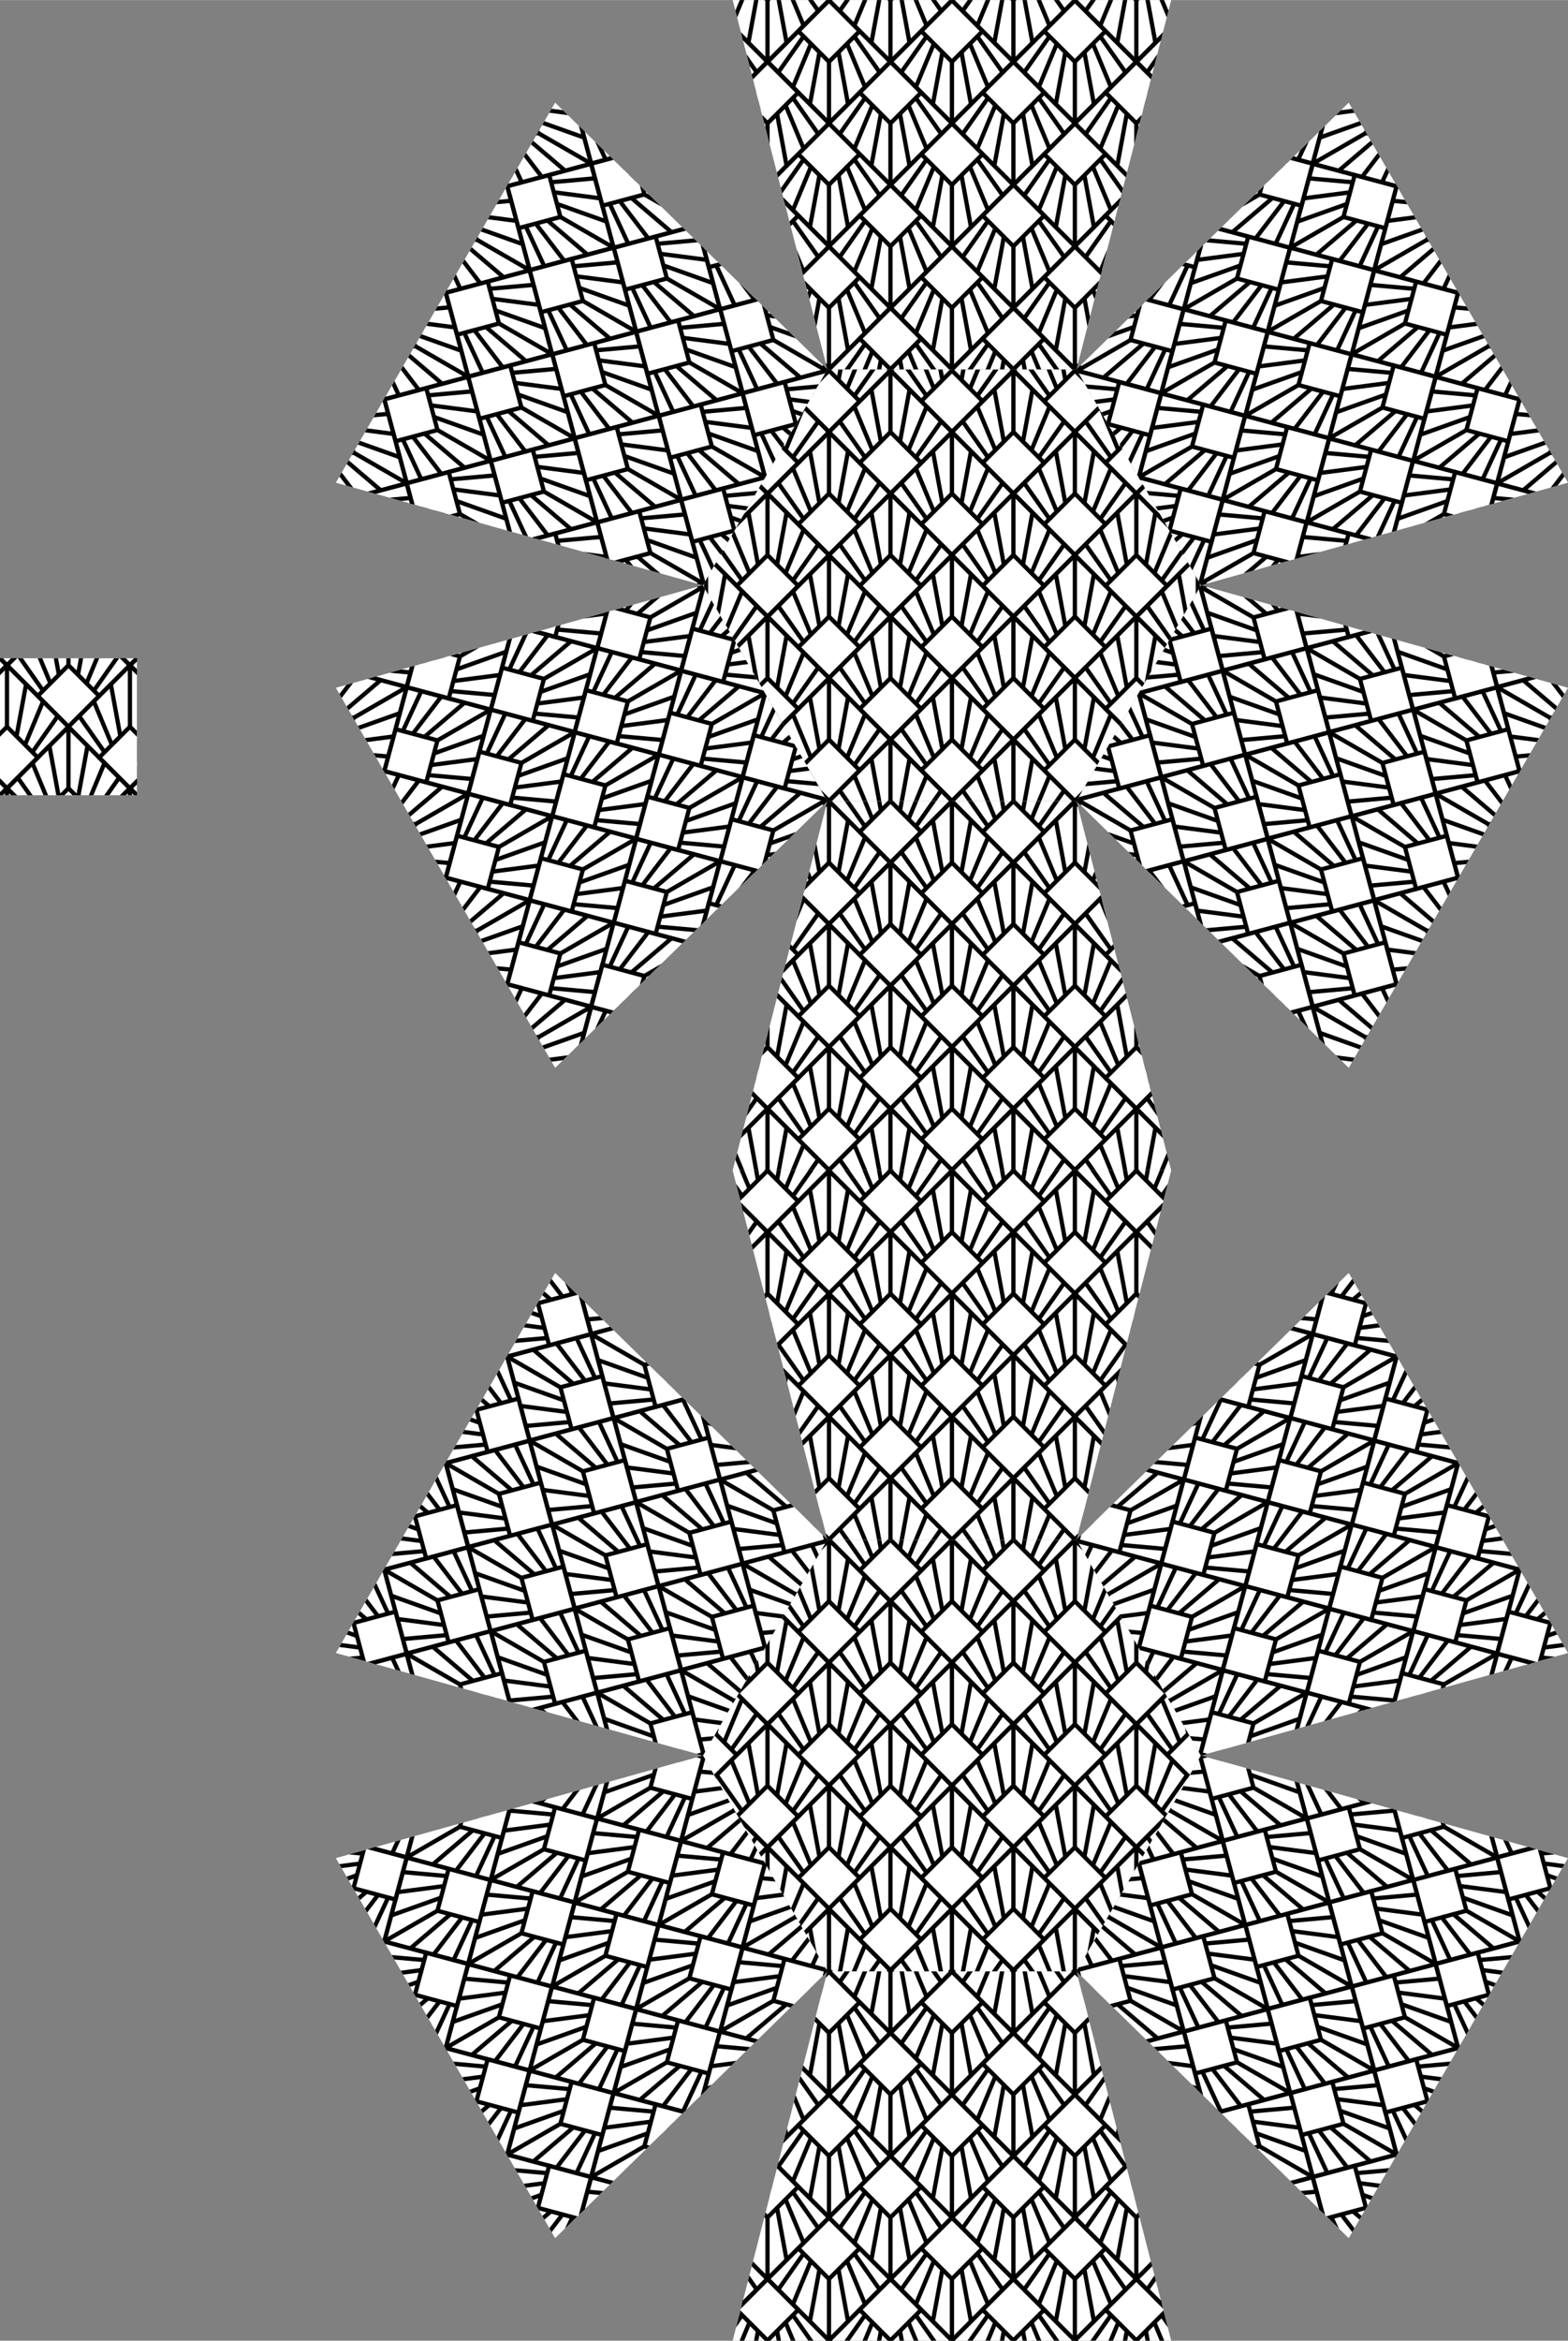 <?xml version="1.0" encoding="UTF-8"?>
<!DOCTYPE svg PUBLIC "-//W3C//DTD SVG 1.1//EN" "http://www.w3.org/Graphics/SVG/1.1/DTD/svg11.dtd">
<!-- Creator: CorelDRAW 2020 (64-Bit) -->
<svg xmlns="http://www.w3.org/2000/svg" xml:space="preserve" width="2029px" height="3027px" version="1.1" shape-rendering="geometricPrecision" text-rendering="geometricPrecision" image-rendering="optimizeQuality" fill-rule="evenodd" clip-rule="evenodd"
viewBox="0 0 194535 290202"
 xmlns:xlink="http://www.w3.org/1999/xlink"
 xmlns:xodm="http://www.corel.com/coreldraw/odm/2003">
 <rect x="0" y="0" width="194535" height="290202" fill="#808080" stroke="none"/>
 <defs>
    <clipPath id="id0" clip-rule="nonzero">
     <path d="M102649 99316l-33775 33069 -27204 -47118 45527 -12716 15452 26765z"/>
    </clipPath>
    <clipPath id="id1" clip-rule="nonzero">
     <path d="M133555 45786l15453 26765 -15453 26765 -30906 0 -15452 -26765 15452 -26765 30906 0z"/>
    </clipPath>
    <clipPath id="id2" clip-rule="nonzero">
     <path d="M102649 45786l-11751 -45786 54408 0 -11751 45786 -30906 0z"/>
    </clipPath>
    <clipPath id="id3" clip-rule="nonzero">
     <path d="M133555 99316l11751 45785 -54408 0 11751 -45785 30906 0z"/>
    </clipPath>
    <clipPath id="id4" clip-rule="nonzero">
     <path d="M133555 45786l33776 -33070 27204 47119 -45527 12716 -15453 -26765z"/>
    </clipPath>
    <clipPath id="id5" clip-rule="nonzero">
     <path d="M102649 244417l-15452 -26765 15452 -26765 30906 0 15453 26765 -15453 26765 -30906 0z"/>
    </clipPath>
    <clipPath id="id6" clip-rule="nonzero">
     <path d="M102649 244417l-11751 45785 54408 0 -11751 -45785 -30906 0z"/>
    </clipPath>
    <clipPath id="id7" clip-rule="nonzero">
     <path d="M133555 190887l11751 -45786 -54408 0 11751 45786 30906 0z"/>
    </clipPath>
    <clipPath id="id8" clip-rule="nonzero">
     <path d="M87197 217652l-45528 12716 27204 47118 33776 -33069 -15452 -26765z"/>
    </clipPath>
    <clipPath id="id9" clip-rule="nonzero">
     <path d="M102649 190887l-33776 -33070 -27204 47119 45528 12716 15452 -26765z"/>
    </clipPath>
    <clipPath id="id10" clip-rule="nonzero">
     <path d="M149008 217652l45527 -12716 -27204 -47119 -33776 33070 15453 26765z"/>
    </clipPath>
    <clipPath id="id11" clip-rule="nonzero">
     <path d="M133555 244417l33776 33069 27204 -47118 -45527 -12716 -15453 26765z"/>
    </clipPath>
    <clipPath id="id12" clip-rule="nonzero">
     <path d="M149008 72551l45527 12716 -27204 47118 -33776 -33069 15453 -26765z"/>
    </clipPath>
    <clipPath id="id13" clip-rule="nonzero">
     <path d="M87197 72551l-45527 -12716 27204 -47119 33775 33070 -15452 26765z"/>
    </clipPath>
   <clipPath id="id14">
    <path d="M0 98590l0 -16985 16985 0 0 16985 -16985 0z"/>
   </clipPath>
 </defs>
<symbol id="Pattern_x0020_Lines" viewBox="62943 106514 77013 77013">
 <polygon fill="white" points="70944,122141 63317,114514 70944,106887 78570,114514 "/>
 <path id="1" fill="black" fill-rule="nonzero" d="M63504 114327l7626 7627 -373 373 -7627 -7626 0 -374 374 0zm-374 374l-187 -187 187 -187 0 374zm8000 -7627l-7626 7627 -374 -374 7627 -7626 373 0 0 373zm-373 -373l187 -187 186 187 -373 0zm7626 8000l-7626 -7627 373 -373 7627 7626 0 374 -374 0zm374 -374l187 187 -187 187 0 -374zm-8000 7627l7626 -7627 374 374 -7627 7626 -373 0 0 -373zm373 373l-186 187 -187 -187 373 0z"/>
 <path fill="black" fill-rule="nonzero" d="M70728 122293l-6301 -8953 432 -304 6300 8953 -431 304zm6732 -8953l-6301 8953 -431 -304 6300 -8953 432 304zm-1794 -1873l-4479 10775 -487 -203 4478 -10774 488 202zm-2097 -2166l-2366 12887 -519 -95 2366 -12887 519 95zm-2890 12840l0 -15254 529 0 0 15254 -529 0zm5 47l-2366 -12887 519 -95 2366 12887 -519 95zm16 54l-4479 -10775 488 -202 4478 10774 -487 203z"/>
 <polygon fill="white" points="70944,122141 67130,118327 70944,114514 74757,118327 "/>
 <path id="1" fill="black" fill-rule="nonzero" d="M67317 118141l3813 3813 -373 373 -3813 -3813 0 -373 373 0zm-373 373l-187 -187 187 -186 0 373zm4186 -3813l-3813 3813 -373 -373 3813 -3814 373 0 0 374zm-373 -374l187 -186 186 186 -373 0zm3813 4187l-3813 -3813 373 -374 3814 3814 0 373 -374 0zm374 -373l186 186 -186 187 0 -373zm-4187 3813l3813 -3813 374 373 -3814 3813 -373 0 0 -373zm373 373l-186 187 -187 -187 373 0z"/>
 <polygon fill="white" points="70944,137394 63317,129767 70944,122141 78570,129767 "/>
 <path id="1" fill="black" fill-rule="nonzero" d="M63504 129581l7626 7626 -373 374 -7627 -7627 0 -373 374 0zm-374 373l-187 -187 187 -186 0 373zm8000 -7627l-7626 7627 -374 -373 7627 -7627 373 0 0 373zm-373 -373l187 -187 186 187 -373 0zm7626 8000l-7626 -7627 373 -373 7627 7627 0 373 -374 0zm374 -373l187 186 -187 187 0 -373zm-8000 7626l7626 -7626 374 373 -7627 7627 -373 0 0 -374zm373 374l-186 186 -187 -186 373 0z"/>
 <path fill="black" fill-rule="nonzero" d="M70728 137546l-6301 -8953 432 -304 6300 8953 -431 304zm6732 -8953l-6301 8953 -431 -304 6300 -8953 432 304zm-1794 -1872l-4479 10774 -487 -202 4478 -10775 488 203zm-2097 -2166l-2366 12887 -519 -96 2366 -12887 519 96zm-2890 12839l0 -15253 529 0 0 15253 -529 0zm5 48l-2366 -12887 519 -96 2366 12887 -519 96zm16 53l-4479 -10774 488 -203 4478 10775 -487 202z"/>
 <polygon fill="white" points="70944,137394 67130,133581 70944,129767 74757,133581 "/>
 <path id="1" fill="black" fill-rule="nonzero" d="M67317 133394l3813 3813 -373 374 -3813 -3814 0 -373 373 0zm-373 373l-187 -186 187 -187 0 373zm4186 -3813l-3813 3813 -373 -373 3813 -3813 373 0 0 373zm-373 -373l187 -187 186 187 -373 0zm3813 4186l-3813 -3813 373 -373 3814 3813 0 373 -374 0zm374 -373l186 187 -186 186 0 -373zm-4187 3813l3813 -3813 374 373 -3814 3814 -373 0 0 -374zm373 374l-186 186 -187 -186 373 0z"/>
 <polygon fill="white" points="70944,152647 63317,145021 70944,137394 78570,145021 "/>
 <path id="1" fill="black" fill-rule="nonzero" d="M63504 144834l7626 7626 -373 374 -7627 -7627 0 -373 374 0zm-374 373l-187 -186 187 -187 0 373zm8000 -7626l-7626 7626 -374 -373 7627 -7627 373 0 0 374zm-373 -374l187 -186 186 186 -373 0zm7626 8000l-7626 -7626 373 -374 7627 7627 0 373 -374 0zm374 -373l187 187 -187 186 0 -373zm-8000 7626l7626 -7626 374 373 -7627 7627 -373 0 0 -374zm373 374l-186 187 -187 -187 373 0z"/>
 <path fill="black" fill-rule="nonzero" d="M70728 152799l-6301 -8953 432 -304 6300 8953 -431 304zm6732 -8953l-6301 8953 -431 -304 6300 -8953 432 304zm-1794 -1872l-4479 10775 -487 -203 4478 -10775 488 203zm-2097 -2166l-2366 12887 -519 -95 2366 -12888 519 96zm-2890 12839l0 -15253 529 0 0 15253 -529 0zm5 48l-2366 -12887 519 -96 2366 12888 -519 95zm16 54l-4479 -10775 488 -203 4478 10775 -487 203z"/>
 <polygon fill="white" points="70944,152647 67130,148834 70944,145021 74757,148834 "/>
 <path id="1" fill="black" fill-rule="nonzero" d="M67317 148647l3813 3813 -373 374 -3813 -3813 0 -374 373 0zm-373 374l-187 -187 187 -187 0 374zm4186 -3814l-3813 3814 -373 -374 3813 -3813 373 0 0 373zm-373 -373l187 -187 186 187 -373 0zm3813 4187l-3813 -3814 373 -373 3814 3813 0 374 -374 0zm374 -374l186 187 -186 187 0 -374zm-4187 3813l3813 -3813 374 374 -3814 3813 -373 0 0 -374zm373 374l-186 187 -187 -187 373 0z"/>
 <polygon fill="white" points="70944,167900 63317,160274 70944,152647 78570,160274 "/>
 <path id="1" fill="black" fill-rule="nonzero" d="M63504 160087l7626 7627 -373 373 -7627 -7626 0 -374 374 0zm-374 374l-187 -187 187 -187 0 374zm8000 -7627l-7626 7627 -374 -374 7627 -7627 373 0 0 374zm-373 -374l187 -186 186 186 -373 0zm7626 8001l-7626 -7627 373 -374 7627 7627 0 374 -374 0zm374 -374l187 187 -187 187 0 -374zm-8000 7627l7626 -7627 374 374 -7627 7626 -373 0 0 -373zm373 373l-186 187 -187 -187 373 0z"/>
 <path fill="black" fill-rule="nonzero" d="M70728 168052l-6301 -8953 432 -304 6300 8953 -431 304zm6732 -8953l-6301 8953 -431 -304 6300 -8953 432 304zm-1794 -1872l-4479 10775 -487 -203 4478 -10775 488 203zm-2097 -2166l-2366 12887 -519 -95 2366 -12887 519 95zm-2890 12839l0 -15253 529 0 0 15253 -529 0zm5 48l-2366 -12887 519 -95 2366 12887 -519 95zm16 54l-4479 -10775 488 -203 4478 10775 -487 203z"/>
 <polygon fill="white" points="70944,167900 67130,164087 70944,160274 74757,164087 "/>
 <path id="1" fill="black" fill-rule="nonzero" d="M67317 163900l3813 3814 -373 373 -3813 -3813 0 -374 373 0zm-373 374l-187 -187 187 -187 0 374zm4186 -3813l-3813 3813 -373 -374 3813 -3813 373 0 0 374zm-373 -374l187 -187 186 187 -373 0zm3813 4187l-3813 -3813 373 -374 3814 3813 0 374 -374 0zm374 -374l186 187 -186 187 0 -374zm-4187 3814l3813 -3814 374 374 -3814 3813 -373 0 0 -373zm373 373l-186 187 -187 -187 373 0z"/>
 <polygon fill="white" points="70944,183154 63317,175527 70944,167900 78570,175527 "/>
 <path id="1" fill="black" fill-rule="nonzero" d="M63504 175340l7626 7627 -373 373 -7627 -7626 0 -374 374 0zm-374 374l-187 -187 187 -187 0 374zm8000 -7627l-7626 7627 -374 -374 7627 -7626 373 0 0 373zm-373 -373l187 -187 186 187 -373 0zm7626 8000l-7626 -7627 373 -373 7627 7626 0 374 -374 0zm374 -374l187 187 -187 187 0 -374zm-8000 7627l7626 -7627 374 374 -7627 7626 -373 0 0 -373zm373 373l-186 187 -187 -187 373 0z"/>
 <path fill="black" fill-rule="nonzero" d="M70728 183306l-6301 -8953 432 -304 6300 8953 -431 304zm6732 -8954l-6301 8954 -431 -304 6300 -8953 432 303zm-1794 -1872l-4479 10775 -487 -203 4478 -10774 488 202zm-2097 -2166l-2366 12887 -519 -95 2366 -12887 519 95zm-2890 12840l0 -15254 529 0 0 15254 -529 0zm5 47l-2366 -12887 519 -95 2366 12887 -519 95zm16 54l-4479 -10775 488 -202 4478 10774 -487 203z"/>
 <polygon fill="white" points="70944,183154 67130,179340 70944,175527 74757,179340 "/>
 <path id="1" fill="black" fill-rule="nonzero" d="M67317 179154l3813 3813 -373 373 -3813 -3813 0 -373 373 0zm-373 373l-187 -187 187 -186 0 373zm4186 -3813l-3813 3813 -373 -373 3813 -3814 373 0 0 374zm-373 -374l187 -186 186 186 -373 0zm3813 4187l-3813 -3813 373 -374 3814 3814 0 373 -374 0zm374 -373l186 186 -186 187 0 -373zm-4187 3813l3813 -3813 374 373 -3814 3813 -373 0 0 -373zm373 373l-186 187 -187 -187 373 0z"/>
 <polygon fill="white" points="86197,122141 78570,114514 86197,106887 93823,114514 "/>
 <path id="1" fill="black" fill-rule="nonzero" d="M78757 114327l7626 7627 -373 373 -7627 -7626 0 -374 374 0zm-374 374l-186 -187 186 -187 0 374zm8000 -7627l-7626 7627 -374 -374 7627 -7626 373 0 0 373zm-373 -373l187 -187 186 187 -373 0zm7627 8000l-7627 -7627 373 -373 7627 7626 0 374 -373 0zm373 -374l187 187 -187 187 0 -374zm-8000 7627l7627 -7627 373 374 -7627 7626 -373 0 0 -373zm373 373l-186 187 -187 -187 373 0z"/>
 <path fill="black" fill-rule="nonzero" d="M85981 122293l-6300 -8953 431 -304 6301 8953 -432 304zm6732 -8953l-6300 8953 -432 -304 6300 -8953 432 304zm-1794 -1873l-4478 10775 -488 -203 4479 -10774 487 202zm-2096 -2166l-2366 12887 -520 -95 2366 -12887 520 95zm-2890 12840l0 -15254 528 0 0 15254 -528 0zm4 47l-2366 -12887 519 -95 2367 12887 -520 95zm16 54l-4479 -10775 488 -202 4479 10774 -488 203z"/>
 <polygon fill="white" points="86197,122141 82384,118327 86197,114514 90010,118327 "/>
 <path id="1" fill="black" fill-rule="nonzero" d="M82570 118141l3813 3813 -373 373 -3813 -3813 0 -373 373 0zm-373 373l-187 -187 187 -186 0 373zm4186 -3813l-3813 3813 -373 -373 3813 -3814 373 0 0 374zm-373 -374l187 -186 186 186 -373 0zm3813 4187l-3813 -3813 373 -374 3814 3814 0 373 -374 0zm374 -373l186 186 -186 187 0 -373zm-4187 3813l3813 -3813 374 373 -3814 3813 -373 0 0 -373zm373 373l-186 187 -187 -187 373 0z"/>
 <polygon fill="white" points="86197,137394 78570,129767 86197,122141 93823,129767 "/>
 <path id="1" fill="black" fill-rule="nonzero" d="M78757 129581l7626 7626 -373 374 -7627 -7627 0 -373 374 0zm-374 373l-186 -187 186 -186 0 373zm8000 -7627l-7626 7627 -374 -373 7627 -7627 373 0 0 373zm-373 -373l187 -187 186 187 -373 0zm7627 8000l-7627 -7627 373 -373 7627 7627 0 373 -373 0zm373 -373l187 186 -187 187 0 -373zm-8000 7626l7627 -7626 373 373 -7627 7627 -373 0 0 -374zm373 374l-186 186 -187 -186 373 0z"/>
 <path fill="black" fill-rule="nonzero" d="M85981 137546l-6300 -8953 431 -304 6301 8953 -432 304zm6732 -8953l-6300 8953 -432 -304 6300 -8953 432 304zm-1794 -1872l-4478 10774 -488 -202 4479 -10775 487 203zm-2096 -2166l-2366 12887 -520 -96 2366 -12887 520 96zm-2890 12839l0 -15253 528 0 0 15253 -528 0zm4 48l-2366 -12887 519 -96 2367 12887 -520 96zm16 53l-4479 -10774 488 -203 4479 10775 -488 202z"/>
 <polygon fill="white" points="86197,137394 82384,133581 86197,129767 90010,133581 "/>
 <path id="1" fill="black" fill-rule="nonzero" d="M82570 133394l3813 3813 -373 374 -3813 -3814 0 -373 373 0zm-373 373l-187 -186 187 -187 0 373zm4186 -3813l-3813 3813 -373 -373 3813 -3813 373 0 0 373zm-373 -373l187 -187 186 187 -373 0zm3813 4186l-3813 -3813 373 -373 3814 3813 0 373 -374 0zm374 -373l186 187 -186 186 0 -373zm-4187 3813l3813 -3813 374 373 -3814 3814 -373 0 0 -374zm373 374l-186 186 -187 -186 373 0z"/>
 <polygon fill="white" points="86197,152647 78570,145021 86197,137394 93823,145021 "/>
 <path id="1" fill="black" fill-rule="nonzero" d="M78757 144834l7626 7626 -373 374 -7627 -7627 0 -373 374 0zm-374 373l-186 -186 186 -187 0 373zm8000 -7626l-7626 7626 -374 -373 7627 -7627 373 0 0 374zm-373 -374l187 -186 186 186 -373 0zm7627 8000l-7627 -7626 373 -374 7627 7627 0 373 -373 0zm373 -373l187 187 -187 186 0 -373zm-8000 7626l7627 -7626 373 373 -7627 7627 -373 0 0 -374zm373 374l-186 187 -187 -187 373 0z"/>
 <path fill="black" fill-rule="nonzero" d="M85981 152799l-6300 -8953 431 -304 6301 8953 -432 304zm6732 -8953l-6300 8953 -432 -304 6300 -8953 432 304zm-1794 -1872l-4478 10775 -488 -203 4479 -10775 487 203zm-2096 -2166l-2366 12887 -520 -95 2366 -12888 520 96zm-2890 12839l0 -15253 528 0 0 15253 -528 0zm4 48l-2366 -12887 519 -96 2367 12888 -520 95zm16 54l-4479 -10775 488 -203 4479 10775 -488 203z"/>
 <polygon fill="white" points="86197,152647 82384,148834 86197,145021 90010,148834 "/>
 <path id="1" fill="black" fill-rule="nonzero" d="M82570 148647l3813 3813 -373 374 -3813 -3813 0 -374 373 0zm-373 374l-187 -187 187 -187 0 374zm4186 -3814l-3813 3814 -373 -374 3813 -3813 373 0 0 373zm-373 -373l187 -187 186 187 -373 0zm3813 4187l-3813 -3814 373 -373 3814 3813 0 374 -374 0zm374 -374l186 187 -186 187 0 -374zm-4187 3813l3813 -3813 374 374 -3814 3813 -373 0 0 -374zm373 374l-186 187 -187 -187 373 0z"/>
 <polygon fill="white" points="86197,167900 78570,160274 86197,152647 93823,160274 "/>
 <path id="1" fill="black" fill-rule="nonzero" d="M78757 160087l7626 7627 -373 373 -7627 -7626 0 -374 374 0zm-374 374l-186 -187 186 -187 0 374zm8000 -7627l-7626 7627 -374 -374 7627 -7627 373 0 0 374zm-373 -374l187 -186 186 186 -373 0zm7627 8001l-7627 -7627 373 -374 7627 7627 0 374 -373 0zm373 -374l187 187 -187 187 0 -374zm-8000 7627l7627 -7627 373 374 -7627 7626 -373 0 0 -373zm373 373l-186 187 -187 -187 373 0z"/>
 <path fill="black" fill-rule="nonzero" d="M85981 168052l-6300 -8953 431 -304 6301 8953 -432 304zm6732 -8953l-6300 8953 -432 -304 6300 -8953 432 304zm-1794 -1872l-4478 10775 -488 -203 4479 -10775 487 203zm-2096 -2166l-2366 12887 -520 -95 2366 -12887 520 95zm-2890 12839l0 -15253 528 0 0 15253 -528 0zm4 48l-2366 -12887 519 -95 2367 12887 -520 95zm16 54l-4479 -10775 488 -203 4479 10775 -488 203z"/>
 <polygon fill="white" points="86197,167900 82384,164087 86197,160274 90010,164087 "/>
 <path id="1" fill="black" fill-rule="nonzero" d="M82570 163900l3813 3814 -373 373 -3813 -3813 0 -374 373 0zm-373 374l-187 -187 187 -187 0 374zm4186 -3813l-3813 3813 -373 -374 3813 -3813 373 0 0 374zm-373 -374l187 -187 186 187 -373 0zm3813 4187l-3813 -3813 373 -374 3814 3813 0 374 -374 0zm374 -374l186 187 -186 187 0 -374zm-4187 3814l3813 -3814 374 374 -3814 3813 -373 0 0 -373zm373 373l-186 187 -187 -187 373 0z"/>
 <polygon fill="white" points="86197,183154 78570,175527 86197,167900 93823,175527 "/>
 <path id="1" fill="black" fill-rule="nonzero" d="M78757 175340l7626 7627 -373 373 -7627 -7626 0 -374 374 0zm-374 374l-186 -187 186 -187 0 374zm8000 -7627l-7626 7627 -374 -374 7627 -7626 373 0 0 373zm-373 -373l187 -187 186 187 -373 0zm7627 8000l-7627 -7627 373 -373 7627 7626 0 374 -373 0zm373 -374l187 187 -187 187 0 -374zm-8000 7627l7627 -7627 373 374 -7627 7626 -373 0 0 -373zm373 373l-186 187 -187 -187 373 0z"/>
 <path fill="black" fill-rule="nonzero" d="M85981 183306l-6300 -8953 431 -304 6301 8953 -432 304zm6732 -8954l-6300 8954 -432 -304 6300 -8953 432 303zm-1794 -1872l-4478 10775 -488 -203 4479 -10774 487 202zm-2096 -2166l-2366 12887 -520 -95 2366 -12887 520 95zm-2890 12840l0 -15254 528 0 0 15254 -528 0zm4 47l-2366 -12887 519 -95 2367 12887 -520 95zm16 54l-4479 -10775 488 -202 4479 10774 -488 203z"/>
 <polygon fill="white" points="86197,183154 82384,179340 86197,175527 90010,179340 "/>
 <path id="1" fill="black" fill-rule="nonzero" d="M82570 179154l3813 3813 -373 373 -3813 -3813 0 -373 373 0zm-373 373l-187 -187 187 -186 0 373zm4186 -3813l-3813 3813 -373 -373 3813 -3814 373 0 0 374zm-373 -374l187 -186 186 186 -373 0zm3813 4187l-3813 -3813 373 -374 3814 3814 0 373 -374 0zm374 -373l186 186 -186 187 0 -373zm-4187 3813l3813 -3813 374 373 -3814 3813 -373 0 0 -373zm373 373l-186 187 -187 -187 373 0z"/>
 <polygon fill="white" points="78570,129767 70944,122141 78570,114514 86197,122141 "/>
 <path id="1" fill="black" fill-rule="nonzero" d="M71130 121954l7627 7627 -374 373 -7626 -7627 0 -373 373 0zm-373 373l-187 -186 187 -187 0 373zm8000 -7626l-7627 7626 -373 -373 7626 -7627 374 0 0 374zm-374 -374l187 -186 187 186 -374 0zm7627 8000l-7627 -7626 374 -374 7626 7627 0 373 -373 0zm373 -373l187 187 -187 186 0 -373zm-8000 7627l7627 -7627 373 373 -7626 7627 -374 0 0 -373zm374 373l-187 187 -187 -187 374 0z"/>
 <path fill="black" fill-rule="nonzero" d="M78354 129919l-6300 -8953 432 -304 6300 8953 -432 304zm6732 -8953l-6300 8953 -432 -304 6300 -8953 432 304zm-1793 -1872l-4479 10775 -488 -203 4479 -10775 488 203zm-2097 -2166l-2366 12887 -520 -95 2367 -12887 519 95zm-2890 12839l0 -15253 528 0 0 15253 -528 0zm4 48l-2366 -12887 520 -95 2366 12887 -520 95zm16 54l-4478 -10775 487 -203 4479 10775 -488 203z"/>
 <polygon fill="white" points="78570,129767 74757,125954 78570,122141 82383,125954 "/>
 <path id="1" fill="black" fill-rule="nonzero" d="M74944 125767l3813 3814 -374 373 -3813 -3813 0 -374 374 0zm-374 374l-187 -187 187 -187 0 374zm4187 -3814l-3813 3814 -374 -374 3813 -3813 374 0 0 373zm-374 -373l187 -187 187 187 -374 0zm3814 4187l-3814 -3814 374 -373 3813 3813 0 374 -373 0zm373 -374l187 187 -187 187 0 -374zm-4187 3814l3814 -3814 373 374 -3813 3813 -374 0 0 -373zm374 373l-187 187 -187 -187 374 0z"/>
 <polygon fill="white" points="78570,145021 70944,137394 78570,129767 86197,137394 "/>
 <path id="1" fill="black" fill-rule="nonzero" d="M71130 137207l7627 7627 -374 373 -7626 -7626 0 -374 373 0zm-373 374l-187 -187 187 -187 0 374zm8000 -7627l-7627 7627 -373 -374 7626 -7626 374 0 0 373zm-374 -373l187 -187 187 187 -374 0zm7627 8000l-7627 -7627 374 -373 7626 7626 0 374 -373 0zm373 -374l187 187 -187 187 0 -374zm-8000 7627l7627 -7627 373 374 -7626 7626 -374 0 0 -373zm374 373l-187 187 -187 -187 374 0z"/>
 <path fill="black" fill-rule="nonzero" d="M78354 145173l-6300 -8954 432 -303 6300 8953 -432 304zm6732 -8954l-6300 8954 -432 -304 6300 -8954 432 304zm-1793 -1872l-4479 10775 -488 -203 4479 -10774 488 202zm-2097 -2166l-2366 12887 -520 -95 2367 -12887 519 95zm-2890 12840l0 -15254 528 0 0 15254 -528 0zm4 47l-2366 -12887 520 -95 2366 12887 -520 95zm16 54l-4478 -10775 487 -202 4479 10774 -488 203z"/>
 <polygon fill="white" points="78570,145021 74757,141207 78570,137394 82383,141207 "/>
 <path id="1" fill="black" fill-rule="nonzero" d="M74944 141020l3813 3814 -374 373 -3813 -3813 0 -374 374 0zm-374 374l-187 -187 187 -187 0 374zm4187 -3813l-3813 3813 -374 -374 3813 -3813 374 0 0 374zm-374 -374l187 -186 187 186 -374 0zm3814 4187l-3814 -3813 374 -374 3813 3813 0 374 -373 0zm373 -374l187 187 -187 187 0 -374zm-4187 3814l3814 -3814 373 374 -3813 3813 -374 0 0 -373zm374 373l-187 187 -187 -187 374 0z"/>
 <polygon fill="white" points="78570,160274 70944,152647 78570,145021 86197,152647 "/>
 <path id="1" fill="black" fill-rule="nonzero" d="M71130 152460l7627 7627 -374 374 -7626 -7627 0 -374 373 0zm-373 374l-187 -187 187 -187 0 374zm8000 -7627l-7627 7627 -373 -374 7626 -7626 374 0 0 373zm-374 -373l187 -187 187 187 -374 0zm7627 8000l-7627 -7627 374 -373 7626 7626 0 374 -373 0zm373 -374l187 187 -187 187 0 -374zm-8000 7627l7627 -7627 373 374 -7626 7627 -374 0 0 -374zm374 374l-187 186 -187 -186 374 0z"/>
 <path fill="black" fill-rule="nonzero" d="M78354 160426l-6300 -8953 432 -304 6300 8953 -432 304zm6732 -8953l-6300 8953 -432 -304 6300 -8953 432 304zm-1793 -1872l-4479 10774 -488 -203 4479 -10774 488 203zm-2097 -2167l-2366 12887 -520 -95 2367 -12887 519 95zm-2890 12840l0 -15253 528 0 0 15253 -528 0zm4 47l-2366 -12887 520 -95 2366 12887 -520 95zm16 54l-4478 -10774 487 -203 4479 10774 -488 203z"/>
 <polygon fill="white" points="78570,160274 74757,156460 78570,152647 82383,156460 "/>
 <path id="1" fill="black" fill-rule="nonzero" d="M74944 156274l3813 3813 -374 374 -3813 -3814 0 -373 374 0zm-374 373l-187 -187 187 -186 0 373zm4187 -3813l-3813 3813 -374 -373 3813 -3814 374 0 0 374zm-374 -374l187 -186 187 186 -374 0zm3814 4187l-3814 -3813 374 -374 3813 3814 0 373 -373 0zm373 -373l187 186 -187 187 0 -373zm-4187 3813l3814 -3813 373 373 -3813 3814 -374 0 0 -374zm374 374l-187 186 -187 -186 374 0z"/>
 <polygon fill="white" points="78570,175527 70944,167900 78570,160274 86197,167900 "/>
 <path id="1" fill="black" fill-rule="nonzero" d="M71130 167714l7627 7626 -374 374 -7626 -7627 0 -373 373 0zm-373 373l-187 -187 187 -186 0 373zm8000 -7626l-7627 7626 -373 -373 7626 -7627 374 0 0 374zm-374 -374l187 -187 187 187 -374 0zm7627 8000l-7627 -7626 374 -374 7626 7627 0 373 -373 0zm373 -373l187 186 -187 187 0 -373zm-8000 7626l7627 -7626 373 373 -7626 7627 -374 0 0 -374zm374 374l-187 186 -187 -186 374 0z"/>
 <path fill="black" fill-rule="nonzero" d="M78354 175679l-6300 -8953 432 -304 6300 8953 -432 304zm6732 -8953l-6300 8953 -432 -304 6300 -8953 432 304zm-1793 -1872l-4479 10774 -488 -202 4479 -10775 488 203zm-2097 -2166l-2366 12887 -520 -96 2367 -12887 519 96zm-2890 12839l0 -15253 528 0 0 15253 -528 0zm4 48l-2366 -12887 520 -96 2366 12887 -520 96zm16 53l-4478 -10774 487 -203 4479 10775 -488 202z"/>
 <polygon fill="white" points="78570,175527 74757,171714 78570,167900 82383,171714 "/>
 <path id="1" fill="black" fill-rule="nonzero" d="M74944 171527l3813 3813 -374 374 -3813 -3814 0 -373 374 0zm-374 373l-187 -186 187 -187 0 373zm4187 -3813l-3813 3813 -374 -373 3813 -3813 374 0 0 373zm-374 -373l187 -187 187 187 -374 0zm3814 4186l-3814 -3813 374 -373 3813 3813 0 373 -373 0zm373 -373l187 187 -187 186 0 -373zm-4187 3813l3814 -3813 373 373 -3813 3814 -374 0 0 -374zm374 374l-187 186 -187 -186 374 0z"/>
 <polygon fill="white" points="101450,122141 93823,114514 101450,106887 109077,114514 "/>
 <path id="1" fill="black" fill-rule="nonzero" d="M94010 114327l7627 7627 -374 373 -7626 -7626 0 -374 373 0zm-373 374l-187 -187 187 -187 0 374zm8000 -7627l-7627 7627 -373 -374 7626 -7626 374 0 0 373zm-374 -373l187 -187 187 187 -374 0zm7627 8000l-7627 -7627 374 -373 7626 7626 0 374 -373 0zm373 -374l187 187 -187 187 0 -374zm-8000 7627l7627 -7627 373 374 -7626 7626 -374 0 0 -373zm374 373l-187 187 -187 -187 374 0z"/>
 <path fill="black" fill-rule="nonzero" d="M101234 122293l-6300 -8953 432 -304 6300 8953 -432 304zm6732 -8953l-6300 8953 -432 -304 6300 -8953 432 304zm-1793 -1873l-4479 10775 -488 -203 4479 -10774 488 202zm-2097 -2166l-2366 12887 -520 -95 2366 -12887 520 95zm-2890 12840l0 -15254 528 0 0 15254 -528 0zm4 47l-2366 -12887 520 -95 2366 12887 -520 95zm16 54l-4479 -10775 488 -202 4479 10774 -488 203z"/>
 <polygon fill="white" points="101450,122141 97637,118327 101450,114514 105263,118327 "/>
 <path id="1" fill="black" fill-rule="nonzero" d="M97823 118141l3814 3813 -374 373 -3813 -3813 0 -373 373 0zm-373 373l-187 -187 187 -186 0 373zm4187 -3813l-3814 3813 -373 -373 3813 -3814 374 0 0 374zm-374 -374l187 -186 187 186 -374 0zm3814 4187l-3814 -3813 374 -374 3813 3814 0 373 -373 0zm373 -373l187 186 -187 187 0 -373zm-4187 3813l3814 -3813 373 373 -3813 3813 -374 0 0 -373zm374 373l-187 187 -187 -187 374 0z"/>
 <polygon fill="white" points="101450,137394 93823,129767 101450,122141 109077,129767 "/>
 <path id="1" fill="black" fill-rule="nonzero" d="M94010 129581l7627 7626 -374 374 -7626 -7627 0 -373 373 0zm-373 373l-187 -187 187 -186 0 373zm8000 -7627l-7627 7627 -373 -373 7626 -7627 374 0 0 373zm-374 -373l187 -187 187 187 -374 0zm7627 8000l-7627 -7627 374 -373 7626 7627 0 373 -373 0zm373 -373l187 186 -187 187 0 -373zm-8000 7626l7627 -7626 373 373 -7626 7627 -374 0 0 -374zm374 374l-187 186 -187 -186 374 0z"/>
 <path fill="black" fill-rule="nonzero" d="M101234 137546l-6300 -8953 432 -304 6300 8953 -432 304zm6732 -8953l-6300 8953 -432 -304 6300 -8953 432 304zm-1793 -1872l-4479 10774 -488 -202 4479 -10775 488 203zm-2097 -2166l-2366 12887 -520 -96 2366 -12887 520 96zm-2890 12839l0 -15253 528 0 0 15253 -528 0zm4 48l-2366 -12887 520 -96 2366 12887 -520 96zm16 53l-4479 -10774 488 -203 4479 10775 -488 202z"/>
 <polygon fill="white" points="101450,137394 97637,133581 101450,129767 105263,133581 "/>
 <path id="1" fill="black" fill-rule="nonzero" d="M97823 133394l3814 3813 -374 374 -3813 -3814 0 -373 373 0zm-373 373l-187 -186 187 -187 0 373zm4187 -3813l-3814 3813 -373 -373 3813 -3813 374 0 0 373zm-374 -373l187 -187 187 187 -374 0zm3814 4186l-3814 -3813 374 -373 3813 3813 0 373 -373 0zm373 -373l187 187 -187 186 0 -373zm-4187 3813l3814 -3813 373 373 -3813 3814 -374 0 0 -374zm374 374l-187 186 -187 -186 374 0z"/>
 <polygon fill="white" points="101450,152647 93823,145021 101450,137394 109077,145021 "/>
 <path id="1" fill="black" fill-rule="nonzero" d="M94010 144834l7627 7626 -374 374 -7626 -7627 0 -373 373 0zm-373 373l-187 -186 187 -187 0 373zm8000 -7626l-7627 7626 -373 -373 7626 -7627 374 0 0 374zm-374 -374l187 -186 187 186 -374 0zm7627 8000l-7627 -7626 374 -374 7626 7627 0 373 -373 0zm373 -373l187 187 -187 186 0 -373zm-8000 7626l7627 -7626 373 373 -7626 7627 -374 0 0 -374zm374 374l-187 187 -187 -187 374 0z"/>
 <path fill="black" fill-rule="nonzero" d="M101234 152799l-6300 -8953 432 -304 6300 8953 -432 304zm6732 -8953l-6300 8953 -432 -304 6300 -8953 432 304zm-1793 -1872l-4479 10775 -488 -203 4479 -10775 488 203zm-2097 -2166l-2366 12887 -520 -95 2366 -12888 520 96zm-2890 12839l0 -15253 528 0 0 15253 -528 0zm4 48l-2366 -12887 520 -96 2366 12888 -520 95zm16 54l-4479 -10775 488 -203 4479 10775 -488 203z"/>
 <polygon fill="white" points="101450,152647 97637,148834 101450,145021 105263,148834 "/>
 <path id="1" fill="black" fill-rule="nonzero" d="M97823 148647l3814 3813 -374 374 -3813 -3813 0 -374 373 0zm-373 374l-187 -187 187 -187 0 374zm4187 -3814l-3814 3814 -373 -374 3813 -3813 374 0 0 373zm-374 -373l187 -187 187 187 -374 0zm3814 4187l-3814 -3814 374 -373 3813 3813 0 374 -373 0zm373 -374l187 187 -187 187 0 -374zm-4187 3813l3814 -3813 373 374 -3813 3813 -374 0 0 -374zm374 374l-187 187 -187 -187 374 0z"/>
 <polygon fill="white" points="101450,167900 93823,160274 101450,152647 109077,160274 "/>
 <path id="1" fill="black" fill-rule="nonzero" d="M94010 160087l7627 7627 -374 373 -7626 -7626 0 -374 373 0zm-373 374l-187 -187 187 -187 0 374zm8000 -7627l-7627 7627 -373 -374 7626 -7627 374 0 0 374zm-374 -374l187 -186 187 186 -374 0zm7627 8001l-7627 -7627 374 -374 7626 7627 0 374 -373 0zm373 -374l187 187 -187 187 0 -374zm-8000 7627l7627 -7627 373 374 -7626 7626 -374 0 0 -373zm374 373l-187 187 -187 -187 374 0z"/>
 <path fill="black" fill-rule="nonzero" d="M101234 168052l-6300 -8953 432 -304 6300 8953 -432 304zm6732 -8953l-6300 8953 -432 -304 6300 -8953 432 304zm-1793 -1872l-4479 10775 -488 -203 4479 -10775 488 203zm-2097 -2166l-2366 12887 -520 -95 2366 -12887 520 95zm-2890 12839l0 -15253 528 0 0 15253 -528 0zm4 48l-2366 -12887 520 -95 2366 12887 -520 95zm16 54l-4479 -10775 488 -203 4479 10775 -488 203z"/>
 <polygon fill="white" points="101450,167900 97637,164087 101450,160274 105263,164087 "/>
 <path id="1" fill="black" fill-rule="nonzero" d="M97823 163900l3814 3814 -374 373 -3813 -3813 0 -374 373 0zm-373 374l-187 -187 187 -187 0 374zm4187 -3813l-3814 3813 -373 -374 3813 -3813 374 0 0 374zm-374 -374l187 -187 187 187 -374 0zm3814 4187l-3814 -3813 374 -374 3813 3813 0 374 -373 0zm373 -374l187 187 -187 187 0 -374zm-4187 3814l3814 -3814 373 374 -3813 3813 -374 0 0 -373zm374 373l-187 187 -187 -187 374 0z"/>
 <polygon fill="white" points="101450,183154 93823,175527 101450,167900 109077,175527 "/>
 <path id="1" fill="black" fill-rule="nonzero" d="M94010 175340l7627 7627 -374 373 -7626 -7626 0 -374 373 0zm-373 374l-187 -187 187 -187 0 374zm8000 -7627l-7627 7627 -373 -374 7626 -7626 374 0 0 373zm-374 -373l187 -187 187 187 -374 0zm7627 8000l-7627 -7627 374 -373 7626 7626 0 374 -373 0zm373 -374l187 187 -187 187 0 -374zm-8000 7627l7627 -7627 373 374 -7626 7626 -374 0 0 -373zm374 373l-187 187 -187 -187 374 0z"/>
 <path fill="black" fill-rule="nonzero" d="M101234 183306l-6300 -8953 432 -304 6300 8953 -432 304zm6732 -8954l-6300 8954 -432 -304 6300 -8953 432 303zm-1793 -1872l-4479 10775 -488 -203 4479 -10774 488 202zm-2097 -2166l-2366 12887 -520 -95 2366 -12887 520 95zm-2890 12840l0 -15254 528 0 0 15254 -528 0zm4 47l-2366 -12887 520 -95 2366 12887 -520 95zm16 54l-4479 -10775 488 -202 4479 10774 -488 203z"/>
 <polygon fill="white" points="101450,183154 97637,179340 101450,175527 105263,179340 "/>
 <path id="1" fill="black" fill-rule="nonzero" d="M97823 179154l3814 3813 -374 373 -3813 -3813 0 -373 373 0zm-373 373l-187 -187 187 -186 0 373zm4187 -3813l-3814 3813 -373 -373 3813 -3814 374 0 0 374zm-374 -374l187 -186 187 186 -374 0zm3814 4187l-3814 -3813 374 -374 3813 3814 0 373 -373 0zm373 -373l187 186 -187 187 0 -373zm-4187 3813l3814 -3813 373 373 -3813 3813 -374 0 0 -373zm374 373l-187 187 -187 -187 374 0z"/>
 <polygon fill="white" points="93823,129767 86197,122141 93823,114514 101450,122141 "/>
 <path id="1" fill="black" fill-rule="nonzero" d="M86383 121954l7627 7627 -373 373 -7627 -7627 0 -373 373 0zm-373 373l-187 -186 187 -187 0 373zm8000 -7626l-7627 7626 -373 -373 7627 -7627 373 0 0 374zm-373 -374l186 -186 187 186 -373 0zm7626 8000l-7626 -7626 373 -374 7627 7627 0 373 -374 0zm374 -373l186 187 -186 186 0 -373zm-8000 7627l7626 -7627 374 373 -7627 7627 -373 0 0 -373zm373 373l-187 187 -186 -187 373 0z"/>
 <path fill="black" fill-rule="nonzero" d="M93607 129919l-6300 -8953 432 -304 6300 8953 -432 304zm6733 -8953l-6301 8953 -432 -304 6301 -8953 432 304zm-1794 -1872l-4479 10775 -488 -203 4479 -10775 488 203zm-2097 -2166l-2366 12887 -519 -95 2366 -12887 519 95zm-2890 12839l0 -15253 528 0 0 15253 -528 0zm5 48l-2367 -12887 520 -95 2366 12887 -519 95zm15 54l-4478 -10775 488 -203 4478 10775 -488 203z"/>
 <polygon fill="white" points="93823,129767 90010,125954 93823,122141 97637,125954 "/>
 <path id="1" fill="black" fill-rule="nonzero" d="M90197 125767l3813 3814 -373 373 -3814 -3813 0 -374 374 0zm-374 374l-186 -187 186 -187 0 374zm4187 -3814l-3813 3814 -374 -374 3814 -3813 373 0 0 373zm-373 -373l186 -187 187 187 -373 0zm3813 4187l-3813 -3814 373 -373 3813 3813 0 374 -373 0zm373 -374l187 187 -187 187 0 -374zm-4186 3814l3813 -3814 373 374 -3813 3813 -373 0 0 -373zm373 373l-187 187 -186 -187 373 0z"/>
 <polygon fill="white" points="93823,145021 86197,137394 93823,129767 101450,137394 "/>
 <path id="1" fill="black" fill-rule="nonzero" d="M86383 137207l7627 7627 -373 373 -7627 -7626 0 -374 373 0zm-373 374l-187 -187 187 -187 0 374zm8000 -7627l-7627 7627 -373 -374 7627 -7626 373 0 0 373zm-373 -373l186 -187 187 187 -373 0zm7626 8000l-7626 -7627 373 -373 7627 7626 0 374 -374 0zm374 -374l186 187 -186 187 0 -374zm-8000 7627l7626 -7627 374 374 -7627 7626 -373 0 0 -373zm373 373l-187 187 -186 -187 373 0z"/>
 <path fill="black" fill-rule="nonzero" d="M93607 145173l-6300 -8954 432 -303 6300 8953 -432 304zm6733 -8954l-6301 8954 -432 -304 6301 -8954 432 304zm-1794 -1872l-4479 10775 -488 -203 4479 -10774 488 202zm-2097 -2166l-2366 12887 -519 -95 2366 -12887 519 95zm-2890 12840l0 -15254 528 0 0 15254 -528 0zm5 47l-2367 -12887 520 -95 2366 12887 -519 95zm15 54l-4478 -10775 488 -202 4478 10774 -488 203z"/>
 <polygon fill="white" points="93823,145021 90010,141207 93823,137394 97637,141207 "/>
 <path id="1" fill="black" fill-rule="nonzero" d="M90197 141020l3813 3814 -373 373 -3814 -3813 0 -374 374 0zm-374 374l-186 -187 186 -187 0 374zm4187 -3813l-3813 3813 -374 -374 3814 -3813 373 0 0 374zm-373 -374l186 -186 187 186 -373 0zm3813 4187l-3813 -3813 373 -374 3813 3813 0 374 -373 0zm373 -374l187 187 -187 187 0 -374zm-4186 3814l3813 -3814 373 374 -3813 3813 -373 0 0 -373zm373 373l-187 187 -186 -187 373 0z"/>
 <polygon fill="white" points="93823,160274 86197,152647 93823,145021 101450,152647 "/>
 <path id="1" fill="black" fill-rule="nonzero" d="M86383 152460l7627 7627 -373 374 -7627 -7627 0 -374 373 0zm-373 374l-187 -187 187 -187 0 374zm8000 -7627l-7627 7627 -373 -374 7627 -7626 373 0 0 373zm-373 -373l186 -187 187 187 -373 0zm7626 8000l-7626 -7627 373 -373 7627 7626 0 374 -374 0zm374 -374l186 187 -186 187 0 -374zm-8000 7627l7626 -7627 374 374 -7627 7627 -373 0 0 -374zm373 374l-187 186 -186 -186 373 0z"/>
 <path fill="black" fill-rule="nonzero" d="M93607 160426l-6300 -8953 432 -304 6300 8953 -432 304zm6733 -8953l-6301 8953 -432 -304 6301 -8953 432 304zm-1794 -1872l-4479 10774 -488 -203 4479 -10774 488 203zm-2097 -2167l-2366 12887 -519 -95 2366 -12887 519 95zm-2890 12840l0 -15253 528 0 0 15253 -528 0zm5 47l-2367 -12887 520 -95 2366 12887 -519 95zm15 54l-4478 -10774 488 -203 4478 10774 -488 203z"/>
 <polygon fill="white" points="93823,160274 90010,156460 93823,152647 97637,156460 "/>
 <path id="1" fill="black" fill-rule="nonzero" d="M90197 156274l3813 3813 -373 374 -3814 -3814 0 -373 374 0zm-374 373l-186 -187 186 -186 0 373zm4187 -3813l-3813 3813 -374 -373 3814 -3814 373 0 0 374zm-373 -374l186 -186 187 186 -373 0zm3813 4187l-3813 -3813 373 -374 3813 3814 0 373 -373 0zm373 -373l187 186 -187 187 0 -373zm-4186 3813l3813 -3813 373 373 -3813 3814 -373 0 0 -374zm373 374l-187 186 -186 -186 373 0z"/>
 <polygon fill="white" points="93823,175527 86197,167900 93823,160274 101450,167900 "/>
 <path id="1" fill="black" fill-rule="nonzero" d="M86383 167714l7627 7626 -373 374 -7627 -7627 0 -373 373 0zm-373 373l-187 -187 187 -186 0 373zm8000 -7626l-7627 7626 -373 -373 7627 -7627 373 0 0 374zm-373 -374l186 -187 187 187 -373 0zm7626 8000l-7626 -7626 373 -374 7627 7627 0 373 -374 0zm374 -373l186 186 -186 187 0 -373zm-8000 7626l7626 -7626 374 373 -7627 7627 -373 0 0 -374zm373 374l-187 186 -186 -186 373 0z"/>
 <path fill="black" fill-rule="nonzero" d="M93607 175679l-6300 -8953 432 -304 6300 8953 -432 304zm6733 -8953l-6301 8953 -432 -304 6301 -8953 432 304zm-1794 -1872l-4479 10774 -488 -202 4479 -10775 488 203zm-2097 -2166l-2366 12887 -519 -96 2366 -12887 519 96zm-2890 12839l0 -15253 528 0 0 15253 -528 0zm5 48l-2367 -12887 520 -96 2366 12887 -519 96zm15 53l-4478 -10774 488 -203 4478 10775 -488 202z"/>
 <polygon fill="white" points="93823,175527 90010,171714 93823,167900 97637,171714 "/>
 <path id="1" fill="black" fill-rule="nonzero" d="M90197 171527l3813 3813 -373 374 -3814 -3814 0 -373 374 0zm-374 373l-186 -186 186 -187 0 373zm4187 -3813l-3813 3813 -374 -373 3814 -3813 373 0 0 373zm-373 -373l186 -187 187 187 -373 0zm3813 4186l-3813 -3813 373 -373 3813 3813 0 373 -373 0zm373 -373l187 187 -187 186 0 -373zm-4186 3813l3813 -3813 373 373 -3813 3814 -373 0 0 -374zm373 374l-187 186 -186 -186 373 0z"/>
 <polygon fill="white" points="116703,122141 109077,114514 116703,106887 124330,114514 "/>
 <path id="1" fill="black" fill-rule="nonzero" d="M109263 114327l7627 7627 -373 373 -7627 -7626 0 -374 373 0zm-373 374l-187 -187 187 -187 0 374zm8000 -7627l-7627 7627 -373 -374 7627 -7626 373 0 0 373zm-373 -373l186 -187 187 187 -373 0zm7626 8000l-7626 -7627 373 -373 7627 7626 0 374 -374 0zm374 -374l186 187 -186 187 0 -374zm-8000 7627l7626 -7627 374 374 -7627 7626 -373 0 0 -373zm373 373l-187 187 -186 -187 373 0z"/>
 <path fill="black" fill-rule="nonzero" d="M116487 122293l-6300 -8953 432 -304 6300 8953 -432 304zm6732 -8953l-6300 8953 -432 -304 6301 -8953 431 304zm-1793 -1873l-4479 10775 -488 -203 4479 -10774 488 202zm-2097 -2166l-2366 12887 -520 -95 2367 -12887 519 95zm-2890 12840l0 -15254 528 0 0 15254 -528 0zm4 47l-2366 -12887 520 -95 2366 12887 -520 95zm16 54l-4478 -10775 488 -202 4478 10774 -488 203z"/>
 <polygon fill="white" points="116703,122141 112890,118327 116703,114514 120516,118327 "/>
 <path id="1" fill="black" fill-rule="nonzero" d="M113077 118141l3813 3813 -373 373 -3814 -3813 0 -373 374 0zm-374 373l-186 -187 186 -186 0 373zm4187 -3813l-3813 3813 -374 -373 3814 -3814 373 0 0 374zm-373 -374l186 -186 187 186 -373 0zm3813 4187l-3813 -3813 373 -374 3813 3814 0 373 -373 0zm373 -373l187 186 -187 187 0 -373zm-4186 3813l3813 -3813 373 373 -3813 3813 -373 0 0 -373zm373 373l-187 187 -186 -187 373 0z"/>
 <polygon fill="white" points="116703,137394 109077,129767 116703,122141 124330,129767 "/>
 <path id="1" fill="black" fill-rule="nonzero" d="M109263 129581l7627 7626 -373 374 -7627 -7627 0 -373 373 0zm-373 373l-187 -187 187 -186 0 373zm8000 -7627l-7627 7627 -373 -373 7627 -7627 373 0 0 373zm-373 -373l186 -187 187 187 -373 0zm7626 8000l-7626 -7627 373 -373 7627 7627 0 373 -374 0zm374 -373l186 186 -186 187 0 -373zm-8000 7626l7626 -7626 374 373 -7627 7627 -373 0 0 -374zm373 374l-187 186 -186 -186 373 0z"/>
 <path fill="black" fill-rule="nonzero" d="M116487 137546l-6300 -8953 432 -304 6300 8953 -432 304zm6732 -8953l-6300 8953 -432 -304 6301 -8953 431 304zm-1793 -1872l-4479 10774 -488 -202 4479 -10775 488 203zm-2097 -2166l-2366 12887 -520 -96 2367 -12887 519 96zm-2890 12839l0 -15253 528 0 0 15253 -528 0zm4 48l-2366 -12887 520 -96 2366 12887 -520 96zm16 53l-4478 -10774 488 -203 4478 10775 -488 202z"/>
 <polygon fill="white" points="116703,137394 112890,133581 116703,129767 120516,133581 "/>
 <path id="1" fill="black" fill-rule="nonzero" d="M113077 133394l3813 3813 -373 374 -3814 -3814 0 -373 374 0zm-374 373l-186 -186 186 -187 0 373zm4187 -3813l-3813 3813 -374 -373 3814 -3813 373 0 0 373zm-373 -373l186 -187 187 187 -373 0zm3813 4186l-3813 -3813 373 -373 3813 3813 0 373 -373 0zm373 -373l187 187 -187 186 0 -373zm-4186 3813l3813 -3813 373 373 -3813 3814 -373 0 0 -374zm373 374l-187 186 -186 -186 373 0z"/>
 <polygon fill="white" points="116703,152647 109077,145021 116703,137394 124330,145021 "/>
 <path id="1" fill="black" fill-rule="nonzero" d="M109263 144834l7627 7626 -373 374 -7627 -7627 0 -373 373 0zm-373 373l-187 -186 187 -187 0 373zm8000 -7626l-7627 7626 -373 -373 7627 -7627 373 0 0 374zm-373 -374l186 -186 187 186 -373 0zm7626 8000l-7626 -7626 373 -374 7627 7627 0 373 -374 0zm374 -373l186 187 -186 186 0 -373zm-8000 7626l7626 -7626 374 373 -7627 7627 -373 0 0 -374zm373 374l-187 187 -186 -187 373 0z"/>
 <path fill="black" fill-rule="nonzero" d="M116487 152799l-6300 -8953 432 -304 6300 8953 -432 304zm6732 -8953l-6300 8953 -432 -304 6301 -8953 431 304zm-1793 -1872l-4479 10775 -488 -203 4479 -10775 488 203zm-2097 -2166l-2366 12887 -520 -95 2367 -12888 519 96zm-2890 12839l0 -15253 528 0 0 15253 -528 0zm4 48l-2366 -12887 520 -96 2366 12888 -520 95zm16 54l-4478 -10775 488 -203 4478 10775 -488 203z"/>
 <polygon fill="white" points="116703,152647 112890,148834 116703,145021 120516,148834 "/>
 <path id="1" fill="black" fill-rule="nonzero" d="M113077 148647l3813 3813 -373 374 -3814 -3813 0 -374 374 0zm-374 374l-186 -187 186 -187 0 374zm4187 -3814l-3813 3814 -374 -374 3814 -3813 373 0 0 373zm-373 -373l186 -187 187 187 -373 0zm3813 4187l-3813 -3814 373 -373 3813 3813 0 374 -373 0zm373 -374l187 187 -187 187 0 -374zm-4186 3813l3813 -3813 373 374 -3813 3813 -373 0 0 -374zm373 374l-187 187 -186 -187 373 0z"/>
 <polygon fill="white" points="116703,167900 109077,160274 116703,152647 124330,160274 "/>
 <path id="1" fill="black" fill-rule="nonzero" d="M109263 160087l7627 7627 -373 373 -7627 -7626 0 -374 373 0zm-373 374l-187 -187 187 -187 0 374zm8000 -7627l-7627 7627 -373 -374 7627 -7627 373 0 0 374zm-373 -374l186 -186 187 186 -373 0zm7626 8001l-7626 -7627 373 -374 7627 7627 0 374 -374 0zm374 -374l186 187 -186 187 0 -374zm-8000 7627l7626 -7627 374 374 -7627 7626 -373 0 0 -373zm373 373l-187 187 -186 -187 373 0z"/>
 <path fill="black" fill-rule="nonzero" d="M116487 168052l-6300 -8953 432 -304 6300 8953 -432 304zm6732 -8953l-6300 8953 -432 -304 6301 -8953 431 304zm-1793 -1872l-4479 10775 -488 -203 4479 -10775 488 203zm-2097 -2166l-2366 12887 -520 -95 2367 -12887 519 95zm-2890 12839l0 -15253 528 0 0 15253 -528 0zm4 48l-2366 -12887 520 -95 2366 12887 -520 95zm16 54l-4478 -10775 488 -203 4478 10775 -488 203z"/>
 <polygon fill="white" points="116703,167900 112890,164087 116703,160274 120516,164087 "/>
 <path id="1" fill="black" fill-rule="nonzero" d="M113077 163900l3813 3814 -373 373 -3814 -3813 0 -374 374 0zm-374 374l-186 -187 186 -187 0 374zm4187 -3813l-3813 3813 -374 -374 3814 -3813 373 0 0 374zm-373 -374l186 -187 187 187 -373 0zm3813 4187l-3813 -3813 373 -374 3813 3813 0 374 -373 0zm373 -374l187 187 -187 187 0 -374zm-4186 3814l3813 -3814 373 374 -3813 3813 -373 0 0 -373zm373 373l-187 187 -186 -187 373 0z"/>
 <polygon fill="white" points="116703,183154 109077,175527 116703,167900 124330,175527 "/>
 <path id="1" fill="black" fill-rule="nonzero" d="M109263 175340l7627 7627 -373 373 -7627 -7626 0 -374 373 0zm-373 374l-187 -187 187 -187 0 374zm8000 -7627l-7627 7627 -373 -374 7627 -7626 373 0 0 373zm-373 -373l186 -187 187 187 -373 0zm7626 8000l-7626 -7627 373 -373 7627 7626 0 374 -374 0zm374 -374l186 187 -186 187 0 -374zm-8000 7627l7626 -7627 374 374 -7627 7626 -373 0 0 -373zm373 373l-187 187 -186 -187 373 0z"/>
 <path fill="black" fill-rule="nonzero" d="M116487 183306l-6300 -8953 432 -304 6300 8953 -432 304zm6732 -8954l-6300 8954 -432 -304 6301 -8953 431 303zm-1793 -1872l-4479 10775 -488 -203 4479 -10774 488 202zm-2097 -2166l-2366 12887 -520 -95 2367 -12887 519 95zm-2890 12840l0 -15254 528 0 0 15254 -528 0zm4 47l-2366 -12887 520 -95 2366 12887 -520 95zm16 54l-4478 -10775 488 -202 4478 10774 -488 203z"/>
 <polygon fill="white" points="116703,183154 112890,179340 116703,175527 120516,179340 "/>
 <path id="1" fill="black" fill-rule="nonzero" d="M113077 179154l3813 3813 -373 373 -3814 -3813 0 -373 374 0zm-374 373l-186 -187 186 -186 0 373zm4187 -3813l-3813 3813 -374 -373 3814 -3814 373 0 0 374zm-373 -374l186 -186 187 186 -373 0zm3813 4187l-3813 -3813 373 -374 3813 3814 0 373 -373 0zm373 -373l187 186 -187 187 0 -373zm-4186 3813l3813 -3813 373 373 -3813 3813 -373 0 0 -373zm373 373l-187 187 -186 -187 373 0z"/>
 <polygon fill="white" points="109077,129767 101450,122141 109077,114514 116703,122141 "/>
 <path id="1" fill="black" fill-rule="nonzero" d="M101637 121954l7626 7627 -373 373 -7627 -7627 0 -373 374 0zm-374 373l-186 -186 186 -187 0 373zm8000 -7626l-7626 7626 -374 -373 7627 -7627 373 0 0 374zm-373 -374l187 -186 186 186 -373 0zm7627 8000l-7627 -7626 373 -374 7627 7627 0 373 -373 0zm373 -373l187 187 -187 186 0 -373zm-8000 7627l7627 -7627 373 373 -7627 7627 -373 0 0 -373zm373 373l-186 187 -187 -187 373 0z"/>
 <path fill="black" fill-rule="nonzero" d="M108861 129919l-6301 -8953 432 -304 6301 8953 -432 304zm6732 -8953l-6300 8953 -432 -304 6300 -8953 432 304zm-1794 -1872l-4478 10775 -488 -203 4478 -10775 488 203zm-2096 -2166l-2367 12887 -519 -95 2366 -12887 520 95zm-2890 12839l0 -15253 528 0 0 15253 -528 0zm4 48l-2366 -12887 519 -95 2366 12887 -519 95zm16 54l-4479 -10775 488 -203 4479 10775 -488 203z"/>
 <polygon fill="white" points="109077,129767 105263,125954 109077,122141 112890,125954 "/>
 <path id="1" fill="black" fill-rule="nonzero" d="M105450 125767l3813 3814 -373 373 -3813 -3813 0 -374 373 0zm-373 374l-187 -187 187 -187 0 374zm4186 -3814l-3813 3814 -373 -374 3813 -3813 373 0 0 373zm-373 -373l187 -187 186 187 -373 0zm3813 4187l-3813 -3814 373 -373 3814 3813 0 374 -374 0zm374 -374l186 187 -186 187 0 -374zm-4187 3814l3813 -3814 374 374 -3814 3813 -373 0 0 -373zm373 373l-186 187 -187 -187 373 0z"/>
 <polygon fill="white" points="109077,145021 101450,137394 109077,129767 116703,137394 "/>
 <path id="1" fill="black" fill-rule="nonzero" d="M101637 137207l7626 7627 -373 373 -7627 -7626 0 -374 374 0zm-374 374l-186 -187 186 -187 0 374zm8000 -7627l-7626 7627 -374 -374 7627 -7626 373 0 0 373zm-373 -373l187 -187 186 187 -373 0zm7627 8000l-7627 -7627 373 -373 7627 7626 0 374 -373 0zm373 -374l187 187 -187 187 0 -374zm-8000 7627l7627 -7627 373 374 -7627 7626 -373 0 0 -373zm373 373l-186 187 -187 -187 373 0z"/>
 <path fill="black" fill-rule="nonzero" d="M108861 145173l-6301 -8954 432 -303 6301 8953 -432 304zm6732 -8954l-6300 8954 -432 -304 6300 -8954 432 304zm-1794 -1872l-4478 10775 -488 -203 4478 -10774 488 202zm-2096 -2166l-2367 12887 -519 -95 2366 -12887 520 95zm-2890 12840l0 -15254 528 0 0 15254 -528 0zm4 47l-2366 -12887 519 -95 2366 12887 -519 95zm16 54l-4479 -10775 488 -202 4479 10774 -488 203z"/>
 <polygon fill="white" points="109077,145021 105263,141207 109077,137394 112890,141207 "/>
 <path id="1" fill="black" fill-rule="nonzero" d="M105450 141020l3813 3814 -373 373 -3813 -3813 0 -374 373 0zm-373 374l-187 -187 187 -187 0 374zm4186 -3813l-3813 3813 -373 -374 3813 -3813 373 0 0 374zm-373 -374l187 -186 186 186 -373 0zm3813 4187l-3813 -3813 373 -374 3814 3813 0 374 -374 0zm374 -374l186 187 -186 187 0 -374zm-4187 3814l3813 -3814 374 374 -3814 3813 -373 0 0 -373zm373 373l-186 187 -187 -187 373 0z"/>
 <polygon fill="white" points="109077,160274 101450,152647 109077,145021 116703,152647 "/>
 <path id="1" fill="black" fill-rule="nonzero" d="M101637 152460l7626 7627 -373 374 -7627 -7627 0 -374 374 0zm-374 374l-186 -187 186 -187 0 374zm8000 -7627l-7626 7627 -374 -374 7627 -7626 373 0 0 373zm-373 -373l187 -187 186 187 -373 0zm7627 8000l-7627 -7627 373 -373 7627 7626 0 374 -373 0zm373 -374l187 187 -187 187 0 -374zm-8000 7627l7627 -7627 373 374 -7627 7627 -373 0 0 -374zm373 374l-186 186 -187 -186 373 0z"/>
 <path fill="black" fill-rule="nonzero" d="M108861 160426l-6301 -8953 432 -304 6301 8953 -432 304zm6732 -8953l-6300 8953 -432 -304 6300 -8953 432 304zm-1794 -1872l-4478 10774 -488 -203 4478 -10774 488 203zm-2096 -2167l-2367 12887 -519 -95 2366 -12887 520 95zm-2890 12840l0 -15253 528 0 0 15253 -528 0zm4 47l-2366 -12887 519 -95 2366 12887 -519 95zm16 54l-4479 -10774 488 -203 4479 10774 -488 203z"/>
 <polygon fill="white" points="109077,160274 105263,156460 109077,152647 112890,156460 "/>
 <path id="1" fill="black" fill-rule="nonzero" d="M105450 156274l3813 3813 -373 374 -3813 -3814 0 -373 373 0zm-373 373l-187 -187 187 -186 0 373zm4186 -3813l-3813 3813 -373 -373 3813 -3814 373 0 0 374zm-373 -374l187 -186 186 186 -373 0zm3813 4187l-3813 -3813 373 -374 3814 3814 0 373 -374 0zm374 -373l186 186 -186 187 0 -373zm-4187 3813l3813 -3813 374 373 -3814 3814 -373 0 0 -374zm373 374l-186 186 -187 -186 373 0z"/>
 <polygon fill="white" points="109077,175527 101450,167900 109077,160274 116703,167900 "/>
 <path id="1" fill="black" fill-rule="nonzero" d="M101637 167714l7626 7626 -373 374 -7627 -7627 0 -373 374 0zm-374 373l-186 -187 186 -186 0 373zm8000 -7626l-7626 7626 -374 -373 7627 -7627 373 0 0 374zm-373 -374l187 -187 186 187 -373 0zm7627 8000l-7627 -7626 373 -374 7627 7627 0 373 -373 0zm373 -373l187 186 -187 187 0 -373zm-8000 7626l7627 -7626 373 373 -7627 7627 -373 0 0 -374zm373 374l-186 186 -187 -186 373 0z"/>
 <path fill="black" fill-rule="nonzero" d="M108861 175679l-6301 -8953 432 -304 6301 8953 -432 304zm6732 -8953l-6300 8953 -432 -304 6300 -8953 432 304zm-1794 -1872l-4478 10774 -488 -202 4478 -10775 488 203zm-2096 -2166l-2367 12887 -519 -96 2366 -12887 520 96zm-2890 12839l0 -15253 528 0 0 15253 -528 0zm4 48l-2366 -12887 519 -96 2366 12887 -519 96zm16 53l-4479 -10774 488 -203 4479 10775 -488 202z"/>
 <polygon fill="white" points="109077,175527 105263,171714 109077,167900 112890,171714 "/>
 <path id="1" fill="black" fill-rule="nonzero" d="M105450 171527l3813 3813 -373 374 -3813 -3814 0 -373 373 0zm-373 373l-187 -186 187 -187 0 373zm4186 -3813l-3813 3813 -373 -373 3813 -3813 373 0 0 373zm-373 -373l187 -187 186 187 -373 0zm3813 4186l-3813 -3813 373 -373 3814 3813 0 373 -374 0zm374 -373l186 187 -186 186 0 -373zm-4187 3813l3813 -3813 374 373 -3814 3814 -373 0 0 -374zm373 374l-186 186 -187 -186 373 0z"/>
 <polygon fill="white" points="131956,122141 124330,114514 131956,106887 139583,114514 "/>
 <path id="1" fill="black" fill-rule="nonzero" d="M124517 114327l7626 7627 -373 373 -7627 -7626 0 -374 374 0zm-374 374l-187 -187 187 -187 0 374zm8000 -7627l-7626 7627 -374 -374 7627 -7626 373 0 0 373zm-373 -373l186 -187 187 187 -373 0zm7626 8000l-7626 -7627 373 -373 7627 7626 0 374 -374 0zm374 -374l187 187 -187 187 0 -374zm-8000 7627l7626 -7627 374 374 -7627 7626 -373 0 0 -373zm373 373l-187 187 -186 -187 373 0z"/>
 <path fill="black" fill-rule="nonzero" d="M131741 122293l-6301 -8953 432 -304 6300 8953 -431 304zm6732 -8953l-6301 8953 -431 -304 6300 -8953 432 304zm-1794 -1873l-4479 10775 -487 -203 4478 -10774 488 202zm-2097 -2166l-2366 12887 -519 -95 2366 -12887 519 95zm-2890 12840l0 -15254 529 0 0 15254 -529 0zm5 47l-2367 -12887 520 -95 2366 12887 -519 95zm16 54l-4479 -10775 488 -202 4478 10774 -487 203z"/>
 <polygon fill="white" points="131956,122141 128143,118327 131956,114514 135770,118327 "/>
 <path id="1" fill="black" fill-rule="nonzero" d="M128330 118141l3813 3813 -373 373 -3814 -3813 0 -373 374 0zm-374 373l-186 -187 186 -186 0 373zm4187 -3813l-3813 3813 -374 -373 3814 -3814 373 0 0 374zm-373 -374l186 -186 187 186 -373 0zm3813 4187l-3813 -3813 373 -374 3813 3814 0 373 -373 0zm373 -373l187 186 -187 187 0 -373zm-4186 3813l3813 -3813 373 373 -3813 3813 -373 0 0 -373zm373 373l-187 187 -186 -187 373 0z"/>
 <polygon fill="white" points="131956,137394 124330,129767 131956,122141 139583,129767 "/>
 <path id="1" fill="black" fill-rule="nonzero" d="M124517 129581l7626 7626 -373 374 -7627 -7627 0 -373 374 0zm-374 373l-187 -187 187 -186 0 373zm8000 -7627l-7626 7627 -374 -373 7627 -7627 373 0 0 373zm-373 -373l186 -187 187 187 -373 0zm7626 8000l-7626 -7627 373 -373 7627 7627 0 373 -374 0zm374 -373l187 186 -187 187 0 -373zm-8000 7626l7626 -7626 374 373 -7627 7627 -373 0 0 -374zm373 374l-187 186 -186 -186 373 0z"/>
 <path fill="black" fill-rule="nonzero" d="M131741 137546l-6301 -8953 432 -304 6300 8953 -431 304zm6732 -8953l-6301 8953 -431 -304 6300 -8953 432 304zm-1794 -1872l-4479 10774 -487 -202 4478 -10775 488 203zm-2097 -2166l-2366 12887 -519 -96 2366 -12887 519 96zm-2890 12839l0 -15253 529 0 0 15253 -529 0zm5 48l-2367 -12887 520 -96 2366 12887 -519 96zm16 53l-4479 -10774 488 -203 4478 10775 -487 202z"/>
 <polygon fill="white" points="131956,137394 128143,133581 131956,129767 135770,133581 "/>
 <path id="1" fill="black" fill-rule="nonzero" d="M128330 133394l3813 3813 -373 374 -3814 -3814 0 -373 374 0zm-374 373l-186 -186 186 -187 0 373zm4187 -3813l-3813 3813 -374 -373 3814 -3813 373 0 0 373zm-373 -373l186 -187 187 187 -373 0zm3813 4186l-3813 -3813 373 -373 3813 3813 0 373 -373 0zm373 -373l187 187 -187 186 0 -373zm-4186 3813l3813 -3813 373 373 -3813 3814 -373 0 0 -374zm373 374l-187 186 -186 -186 373 0z"/>
 <polygon fill="white" points="131956,152647 124330,145021 131956,137394 139583,145021 "/>
 <path id="1" fill="black" fill-rule="nonzero" d="M124517 144834l7626 7626 -373 374 -7627 -7627 0 -373 374 0zm-374 373l-187 -186 187 -187 0 373zm8000 -7626l-7626 7626 -374 -373 7627 -7627 373 0 0 374zm-373 -374l186 -186 187 186 -373 0zm7626 8000l-7626 -7626 373 -374 7627 7627 0 373 -374 0zm374 -373l187 187 -187 186 0 -373zm-8000 7626l7626 -7626 374 373 -7627 7627 -373 0 0 -374zm373 374l-187 187 -186 -187 373 0z"/>
 <path fill="black" fill-rule="nonzero" d="M131741 152799l-6301 -8953 432 -304 6300 8953 -431 304zm6732 -8953l-6301 8953 -431 -304 6300 -8953 432 304zm-1794 -1872l-4479 10775 -487 -203 4478 -10775 488 203zm-2097 -2166l-2366 12887 -519 -95 2366 -12888 519 96zm-2890 12839l0 -15253 529 0 0 15253 -529 0zm5 48l-2367 -12887 520 -96 2366 12888 -519 95zm16 54l-4479 -10775 488 -203 4478 10775 -487 203z"/>
 <polygon fill="white" points="131956,152647 128143,148834 131956,145021 135770,148834 "/>
 <path id="1" fill="black" fill-rule="nonzero" d="M128330 148647l3813 3813 -373 374 -3814 -3813 0 -374 374 0zm-374 374l-186 -187 186 -187 0 374zm4187 -3814l-3813 3814 -374 -374 3814 -3813 373 0 0 373zm-373 -373l186 -187 187 187 -373 0zm3813 4187l-3813 -3814 373 -373 3813 3813 0 374 -373 0zm373 -374l187 187 -187 187 0 -374zm-4186 3813l3813 -3813 373 374 -3813 3813 -373 0 0 -374zm373 374l-187 187 -186 -187 373 0z"/>
 <polygon fill="white" points="131956,167900 124330,160274 131956,152647 139583,160274 "/>
 <path id="1" fill="black" fill-rule="nonzero" d="M124517 160087l7626 7627 -373 373 -7627 -7626 0 -374 374 0zm-374 374l-187 -187 187 -187 0 374zm8000 -7627l-7626 7627 -374 -374 7627 -7627 373 0 0 374zm-373 -374l186 -186 187 186 -373 0zm7626 8001l-7626 -7627 373 -374 7627 7627 0 374 -374 0zm374 -374l187 187 -187 187 0 -374zm-8000 7627l7626 -7627 374 374 -7627 7626 -373 0 0 -373zm373 373l-187 187 -186 -187 373 0z"/>
 <path fill="black" fill-rule="nonzero" d="M131741 168052l-6301 -8953 432 -304 6300 8953 -431 304zm6732 -8953l-6301 8953 -431 -304 6300 -8953 432 304zm-1794 -1872l-4479 10775 -487 -203 4478 -10775 488 203zm-2097 -2166l-2366 12887 -519 -95 2366 -12887 519 95zm-2890 12839l0 -15253 529 0 0 15253 -529 0zm5 48l-2367 -12887 520 -95 2366 12887 -519 95zm16 54l-4479 -10775 488 -203 4478 10775 -487 203z"/>
 <polygon fill="white" points="131956,167900 128143,164087 131956,160274 135770,164087 "/>
 <path id="1" fill="black" fill-rule="nonzero" d="M128330 163900l3813 3814 -373 373 -3814 -3813 0 -374 374 0zm-374 374l-186 -187 186 -187 0 374zm4187 -3813l-3813 3813 -374 -374 3814 -3813 373 0 0 374zm-373 -374l186 -187 187 187 -373 0zm3813 4187l-3813 -3813 373 -374 3813 3813 0 374 -373 0zm373 -374l187 187 -187 187 0 -374zm-4186 3814l3813 -3814 373 374 -3813 3813 -373 0 0 -373zm373 373l-187 187 -186 -187 373 0z"/>
 <polygon fill="white" points="131956,183154 124330,175527 131956,167900 139583,175527 "/>
 <path id="1" fill="black" fill-rule="nonzero" d="M124517 175340l7626 7627 -373 373 -7627 -7626 0 -374 374 0zm-374 374l-187 -187 187 -187 0 374zm8000 -7627l-7626 7627 -374 -374 7627 -7626 373 0 0 373zm-373 -373l186 -187 187 187 -373 0zm7626 8000l-7626 -7627 373 -373 7627 7626 0 374 -374 0zm374 -374l187 187 -187 187 0 -374zm-8000 7627l7626 -7627 374 374 -7627 7626 -373 0 0 -373zm373 373l-187 187 -186 -187 373 0z"/>
 <path fill="black" fill-rule="nonzero" d="M131741 183306l-6301 -8953 432 -304 6300 8953 -431 304zm6732 -8954l-6301 8954 -431 -304 6300 -8953 432 303zm-1794 -1872l-4479 10775 -487 -203 4478 -10774 488 202zm-2097 -2166l-2366 12887 -519 -95 2366 -12887 519 95zm-2890 12840l0 -15254 529 0 0 15254 -529 0zm5 47l-2367 -12887 520 -95 2366 12887 -519 95zm16 54l-4479 -10775 488 -202 4478 10774 -487 203z"/>
 <polygon fill="white" points="131956,183154 128143,179340 131956,175527 135770,179340 "/>
 <path id="1" fill="black" fill-rule="nonzero" d="M128330 179154l3813 3813 -373 373 -3814 -3813 0 -373 374 0zm-374 373l-186 -187 186 -186 0 373zm4187 -3813l-3813 3813 -374 -373 3814 -3814 373 0 0 374zm-373 -374l186 -186 187 186 -373 0zm3813 4187l-3813 -3813 373 -374 3813 3814 0 373 -373 0zm373 -373l187 186 -187 187 0 -373zm-4186 3813l3813 -3813 373 373 -3813 3813 -373 0 0 -373zm373 373l-187 187 -186 -187 373 0z"/>
 <polygon fill="white" points="124330,129767 116703,122141 124330,114514 131956,122141 "/>
 <path id="1" fill="black" fill-rule="nonzero" d="M116890 121954l7627 7627 -374 373 -7626 -7627 0 -373 373 0zm-373 373l-187 -186 187 -187 0 373zm8000 -7626l-7627 7626 -373 -373 7626 -7627 374 0 0 374zm-374 -374l187 -186 187 186 -374 0zm7627 8000l-7627 -7626 374 -374 7626 7627 0 373 -373 0zm373 -373l187 187 -187 186 0 -373zm-8000 7627l7627 -7627 373 373 -7626 7627 -374 0 0 -373zm374 373l-187 187 -187 -187 374 0z"/>
 <path fill="black" fill-rule="nonzero" d="M124114 129919l-6300 -8953 432 -304 6300 8953 -432 304zm6732 -8953l-6300 8953 -432 -304 6300 -8953 432 304zm-1794 -1872l-4478 10775 -488 -203 4479 -10775 487 203zm-2096 -2166l-2366 12887 -520 -95 2366 -12887 520 95zm-2890 12839l0 -15253 528 0 0 15253 -528 0zm4 48l-2366 -12887 519 -95 2367 12887 -520 95zm16 54l-4479 -10775 488 -203 4479 10775 -488 203z"/>
 <polygon fill="white" points="124330,129767 120517,125954 124330,122141 128143,125954 "/>
 <path id="1" fill="black" fill-rule="nonzero" d="M120703 125767l3814 3814 -374 373 -3813 -3813 0 -374 373 0zm-373 374l-187 -187 187 -187 0 374zm4187 -3814l-3814 3814 -373 -374 3813 -3813 374 0 0 373zm-374 -373l187 -187 187 187 -374 0zm3813 4187l-3813 -3814 374 -373 3813 3813 0 374 -374 0zm374 -374l187 187 -187 187 0 -374zm-4187 3814l3813 -3814 374 374 -3813 3813 -374 0 0 -373zm374 373l-187 187 -187 -187 374 0z"/>
 <polygon fill="white" points="124330,145021 116703,137394 124330,129767 131956,137394 "/>
 <path id="1" fill="black" fill-rule="nonzero" d="M116890 137207l7627 7627 -374 373 -7626 -7626 0 -374 373 0zm-373 374l-187 -187 187 -187 0 374zm8000 -7627l-7627 7627 -373 -374 7626 -7626 374 0 0 373zm-374 -373l187 -187 187 187 -374 0zm7627 8000l-7627 -7627 374 -373 7626 7626 0 374 -373 0zm373 -374l187 187 -187 187 0 -374zm-8000 7627l7627 -7627 373 374 -7626 7626 -374 0 0 -373zm374 373l-187 187 -187 -187 374 0z"/>
 <path fill="black" fill-rule="nonzero" d="M124114 145173l-6300 -8954 432 -303 6300 8953 -432 304zm6732 -8954l-6300 8954 -432 -304 6300 -8954 432 304zm-1794 -1872l-4478 10775 -488 -203 4479 -10774 487 202zm-2096 -2166l-2366 12887 -520 -95 2366 -12887 520 95zm-2890 12840l0 -15254 528 0 0 15254 -528 0zm4 47l-2366 -12887 519 -95 2367 12887 -520 95zm16 54l-4479 -10775 488 -202 4479 10774 -488 203z"/>
 <polygon fill="white" points="124330,145021 120517,141207 124330,137394 128143,141207 "/>
 <path id="1" fill="black" fill-rule="nonzero" d="M120703 141020l3814 3814 -374 373 -3813 -3813 0 -374 373 0zm-373 374l-187 -187 187 -187 0 374zm4187 -3813l-3814 3813 -373 -374 3813 -3813 374 0 0 374zm-374 -374l187 -186 187 186 -374 0zm3813 4187l-3813 -3813 374 -374 3813 3813 0 374 -374 0zm374 -374l187 187 -187 187 0 -374zm-4187 3814l3813 -3814 374 374 -3813 3813 -374 0 0 -373zm374 373l-187 187 -187 -187 374 0z"/>
 <polygon fill="white" points="124330,160274 116703,152647 124330,145021 131956,152647 "/>
 <path id="1" fill="black" fill-rule="nonzero" d="M116890 152460l7627 7627 -374 374 -7626 -7627 0 -374 373 0zm-373 374l-187 -187 187 -187 0 374zm8000 -7627l-7627 7627 -373 -374 7626 -7626 374 0 0 373zm-374 -373l187 -187 187 187 -374 0zm7627 8000l-7627 -7627 374 -373 7626 7626 0 374 -373 0zm373 -374l187 187 -187 187 0 -374zm-8000 7627l7627 -7627 373 374 -7626 7627 -374 0 0 -374zm374 374l-187 186 -187 -186 374 0z"/>
 <path fill="black" fill-rule="nonzero" d="M124114 160426l-6300 -8953 432 -304 6300 8953 -432 304zm6732 -8953l-6300 8953 -432 -304 6300 -8953 432 304zm-1794 -1872l-4478 10774 -488 -203 4479 -10774 487 203zm-2096 -2167l-2366 12887 -520 -95 2366 -12887 520 95zm-2890 12840l0 -15253 528 0 0 15253 -528 0zm4 47l-2366 -12887 519 -95 2367 12887 -520 95zm16 54l-4479 -10774 488 -203 4479 10774 -488 203z"/>
 <polygon fill="white" points="124330,160274 120517,156460 124330,152647 128143,156460 "/>
 <path id="1" fill="black" fill-rule="nonzero" d="M120703 156274l3814 3813 -374 374 -3813 -3814 0 -373 373 0zm-373 373l-187 -187 187 -186 0 373zm4187 -3813l-3814 3813 -373 -373 3813 -3814 374 0 0 374zm-374 -374l187 -186 187 186 -374 0zm3813 4187l-3813 -3813 374 -374 3813 3814 0 373 -374 0zm374 -373l187 186 -187 187 0 -373zm-4187 3813l3813 -3813 374 373 -3813 3814 -374 0 0 -374zm374 374l-187 186 -187 -186 374 0z"/>
 <polygon fill="white" points="124330,175527 116703,167900 124330,160274 131956,167900 "/>
 <path id="1" fill="black" fill-rule="nonzero" d="M116890 167714l7627 7626 -374 374 -7626 -7627 0 -373 373 0zm-373 373l-187 -187 187 -186 0 373zm8000 -7626l-7627 7626 -373 -373 7626 -7627 374 0 0 374zm-374 -374l187 -187 187 187 -374 0zm7627 8000l-7627 -7626 374 -374 7626 7627 0 373 -373 0zm373 -373l187 186 -187 187 0 -373zm-8000 7626l7627 -7626 373 373 -7626 7627 -374 0 0 -374zm374 374l-187 186 -187 -186 374 0z"/>
 <path fill="black" fill-rule="nonzero" d="M124114 175679l-6300 -8953 432 -304 6300 8953 -432 304zm6732 -8953l-6300 8953 -432 -304 6300 -8953 432 304zm-1794 -1872l-4478 10774 -488 -202 4479 -10775 487 203zm-2096 -2166l-2366 12887 -520 -96 2366 -12887 520 96zm-2890 12839l0 -15253 528 0 0 15253 -528 0zm4 48l-2366 -12887 519 -96 2367 12887 -520 96zm16 53l-4479 -10774 488 -203 4479 10775 -488 202z"/>
 <polygon fill="white" points="124330,175527 120517,171714 124330,167900 128143,171714 "/>
 <path id="1" fill="black" fill-rule="nonzero" d="M120703 171527l3814 3813 -374 374 -3813 -3814 0 -373 373 0zm-373 373l-187 -186 187 -187 0 373zm4187 -3813l-3814 3813 -373 -373 3813 -3813 374 0 0 373zm-374 -373l187 -187 187 187 -374 0zm3813 4186l-3813 -3813 374 -373 3813 3813 0 373 -374 0zm374 -373l187 187 -187 186 0 -373zm-4187 3813l3813 -3813 374 373 -3813 3814 -374 0 0 -374zm374 374l-187 186 -187 -186 374 0z"/>
</symbol>
 <g id="Content">
  <g id="_2655205663872">
   <g>
   </g>
   <g clip-path="url(#id0)">
    <g id="_2691509331184">
     <use transform="matrix(0.5 0.866 -0.866 0.5 149975 -62995.4)" x="62943" y="106514" width="77013" height="77013" xlink:href="#Pattern_x0020_Lines"/>
    </g>
   </g>
   <polygon fill="none" fill-rule="nonzero" points="102649,99316 68874,132385 41670,85267 87197,72551 "/>
   <g>
   </g>
   <g clip-path="url(#id1)">
    <g>
     <use x="79596" y="37930" width="77013" height="77013" xlink:href="#Pattern_x0020_Lines"/>
    </g>
   </g>
   <polygon fill="none" fill-rule="nonzero" points="133555,45786 149008,72551 133555,99316 102649,99316 87197,72551 102649,45786 "/>
   <g>
   </g>
   <g clip-path="url(#id2)">
    <g>
     <use transform="scale(-1 -1)" x="-156609" y="-61412" width="77013" height="77013" xlink:href="#Pattern_x0020_Lines"/>
    </g>
   </g>
   <polygon fill="none" fill-rule="nonzero" points="102649,45786 90898,0 145306,0 133555,45786 "/>
   <g>
   </g>
   <g clip-path="url(#id3)">
    <g>
     <use x="79595" y="83689" width="77013" height="77013" xlink:href="#Pattern_x0020_Lines"/>
    </g>
   </g>
   <polygon fill="none" fill-rule="nonzero" points="133555,99316 145306,145101 90898,145101 102649,99316 "/>
   <g>
   </g>
   <g clip-path="url(#id4)">
    <g>
     <use transform="matrix(-0.5 -0.866 0.866 -0.5 86229.2 208097)" x="62943" y="106514" width="77013" height="77013" xlink:href="#Pattern_x0020_Lines"/>
    </g>
   </g>
   <polygon fill="none" fill-rule="nonzero" points="133555,45786 167331,12716 194535,59835 149008,72551 "/>
   <g>
   </g>
   <g clip-path="url(#id5)">
    <g>
     <use x="79595" y="175260" width="77013" height="77013" xlink:href="#Pattern_x0020_Lines"/>
    </g>
   </g>
   <polygon fill="none" fill-rule="nonzero" points="102649,244417 87197,217652 102649,190887 133555,190887 149008,217652 133555,244417 "/>
   <g>
   </g>
   <g clip-path="url(#id6)">
    <g>
     <use transform="scale(-1 -1)" x="-156609" y="-305803" width="77013" height="77013" xlink:href="#Pattern_x0020_Lines"/>
    </g>
   </g>
   <polygon fill="none" fill-rule="nonzero" points="102649,244417 90898,290202 145306,290202 133555,244417 "/>
   <g>
   </g>
   <g clip-path="url(#id7)">
    <g>
     <use x="79596" y="129501" width="77013" height="77013" xlink:href="#Pattern_x0020_Lines"/>
    </g>
   </g>
   <polygon fill="none" fill-rule="nonzero" points="133555,190887 145306,145101 90898,145101 102649,190887 "/>
   <g>
   </g>
   <g clip-path="url(#id8)">
    <g>
     <use transform="matrix(-0.5 -0.866 0.866 -0.5 241.989 402843)" x="62943" y="106514" width="77013" height="77013" xlink:href="#Pattern_x0020_Lines"/>
    </g>
   </g>
   <polygon fill="none" fill-rule="nonzero" points="87197,217652 41669,230368 68873,277486 102649,244417 "/>
   <g>
   </g>
   <g clip-path="url(#id9)">
    <g>
     <use transform="matrix(0.5 -0.866 0.866 0.5 -101207 208177)" x="62943" y="106514" width="77013" height="77013" xlink:href="#Pattern_x0020_Lines"/>
    </g>
   </g>
   <polygon fill="none" fill-rule="nonzero" points="102649,190887 68873,157817 41669,204936 87197,217652 "/>
   <g>
   </g>
   <g clip-path="url(#id10)">
    <g>
     <use transform="matrix(0.5 0.866 -0.866 0.5 235962 32461.5)" x="62943" y="106514" width="77013" height="77013" xlink:href="#Pattern_x0020_Lines"/>
    </g>
   </g>
   <polygon fill="none" fill-rule="nonzero" points="149008,217652 194535,204936 167331,157817 133555,190887 "/>
   <g>
   </g>
   <g clip-path="url(#id11)">
    <g>
     <use transform="matrix(-0.5 0.866 -0.866 -0.5 337412 227126)" x="62943" y="106514" width="77013" height="77013" xlink:href="#Pattern_x0020_Lines"/>
    </g>
   </g>
   <polygon fill="none" fill-rule="nonzero" points="133555,244417 167331,277486 194535,230368 149008,217652 "/>
   <g>
   </g>
   <g clip-path="url(#id12)">
    <g>
     <use transform="matrix(0.5 -0.866 0.866 0.5 -15220.8 112721)" x="62943" y="106514" width="77013" height="77013" xlink:href="#Pattern_x0020_Lines"/>
    </g>
   </g>
   <polygon fill="none" fill-rule="nonzero" points="149008,72551 194535,85267 167331,132385 133555,99316 "/>
   <g>
   </g>
   <g clip-path="url(#id13)">
    <g>
     <use transform="matrix(-0.5 0.866 -0.866 -0.5 251425 32380.4)" x="62943" y="106514" width="77013" height="77013" xlink:href="#Pattern_x0020_Lines"/>
    </g>
   </g>
   <polygon fill="none" fill-rule="nonzero" points="87197,72551 41670,59835 68874,12716 102649,45786 "/>
  </g>
  <path id="Hanger" fill="none" d="M28308 276048l0 8493 -28308 0 0 -8493 8493 0c-3385,-1957 -5662,-5617 -5662,-9808 0,-4192 2277,-7851 5662,-9809 -3385,-1957 -5662,-5617 -5662,-9808 0,-4192 2277,-7851 5662,-9809l-8493 0 0 -8492 28308 0 0 8492 -8493 0c3385,1958 5663,5617 5663,9809 0,4191 -2278,7851 -5663,9808 3385,1958 5663,5617 5663,9809 0,4191 -2278,7851 -5663,9808l8493 0zm-8492 -29425c0,-3127 -2535,-5662 -5662,-5662 -3127,0 -5661,2535 -5661,5662 0,3127 2534,5661 5661,5661 3127,0 5662,-2534 5662,-5661zm0 19617c0,3127 -2535,5662 -5662,5662 -3127,0 -5661,-2535 -5661,-5662 0,-3127 2534,-5662 5661,-5662 3127,0 5662,2535 5662,5662z"/>
  <g>
  </g>
  <g clip-path="url(#id14)">
   <g>
    <use x="-30014" y="43964" width="77013" height="77013" xlink:href="#Pattern_x0020_Lines"/>
   </g>
  </g>
  <polygon id="Pulltab" fill="none" points="0,98590 0,81605 16985,81605 16985,98590 "/>
 </g>
</svg>
